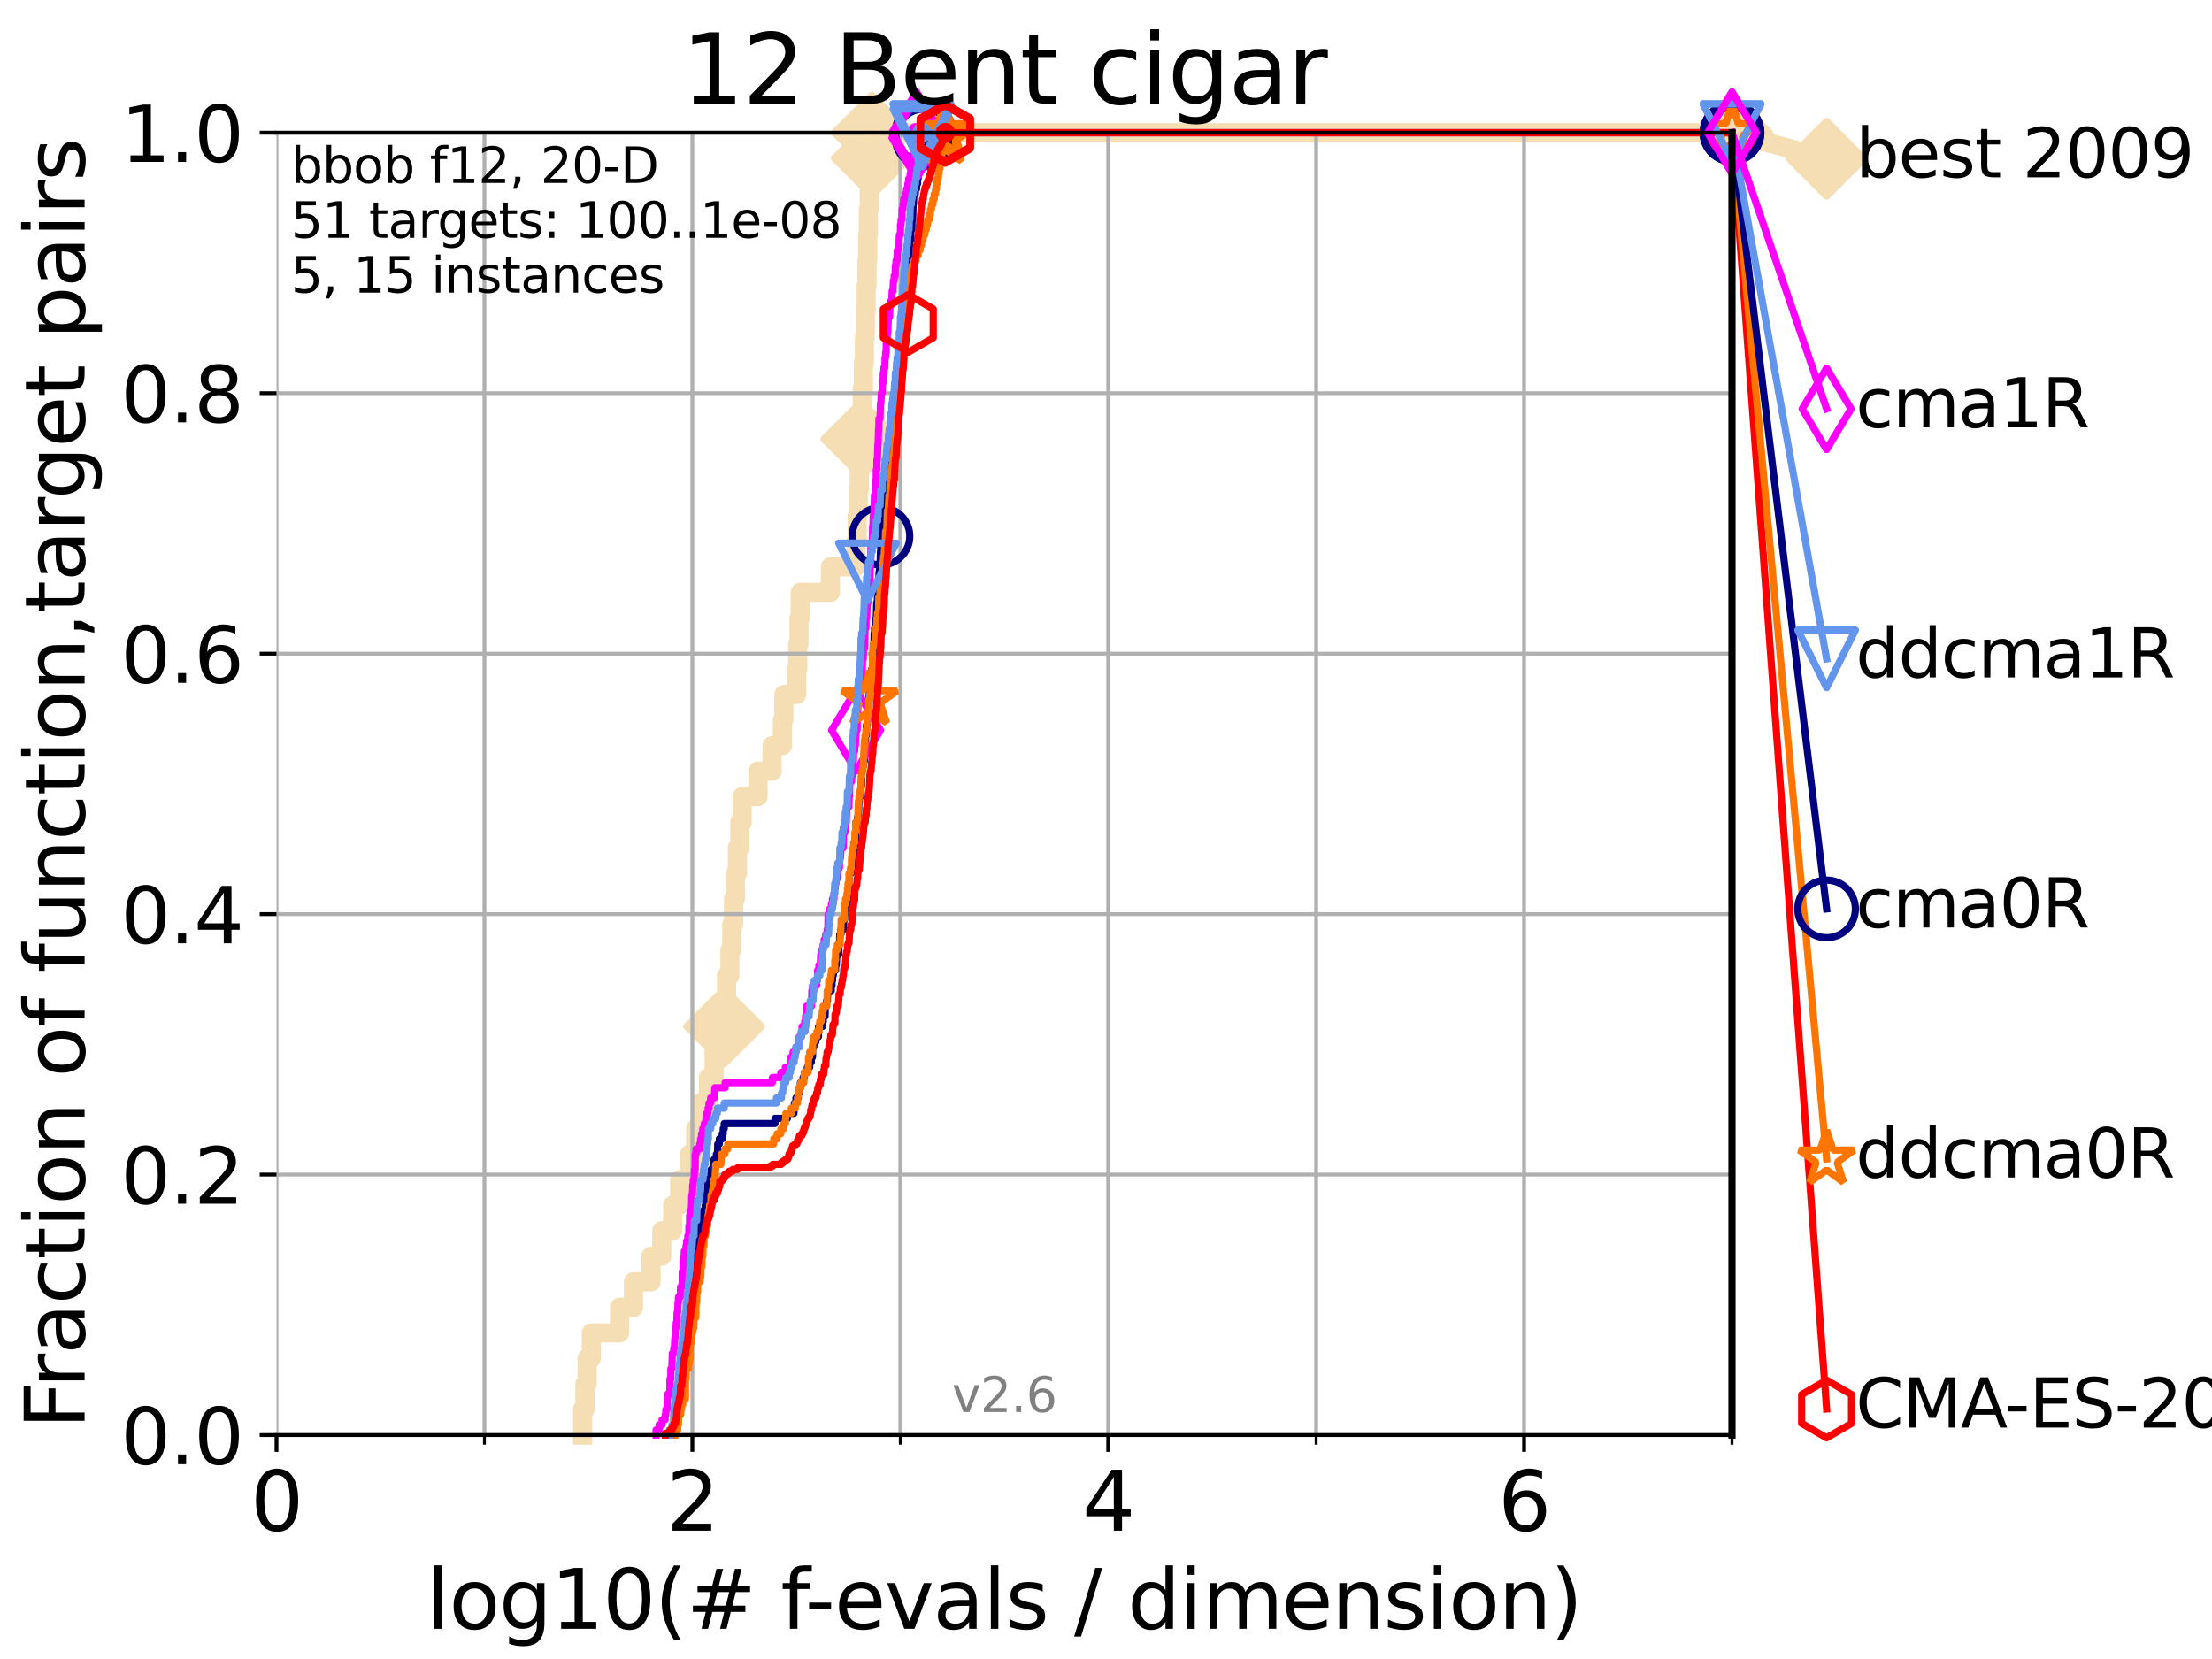 <?xml version="1.0" encoding="utf-8" standalone="no"?>
<!DOCTYPE svg PUBLIC "-//W3C//DTD SVG 1.1//EN"
  "http://www.w3.org/Graphics/SVG/1.1/DTD/svg11.dtd">
<svg xmlns:xlink="http://www.w3.org/1999/xlink" width="460.8pt" height="345.6pt" viewBox="0 0 460.8 345.6" xmlns="http://www.w3.org/2000/svg" version="1.1">
 <defs>
  <style type="text/css">*{stroke-linejoin: round; stroke-linecap: butt}</style>
 </defs>
 <g id="figure_1">
  <g id="patch_1">
   <path d="M 0 345.6 
L 460.8 345.6 
L 460.8 0 
L 0 0 
z
" style="fill: #ffffff"/>
  </g>
  <g id="axes_1">
   <g id="patch_2">
    <path d="M 57.6 298.944 
L 360.806 298.944 
L 360.806 27.648 
L 57.6 27.648 
z
" style="fill: #ffffff"/>
   </g>
   <g id="line2d_1">
    <path d="M 121.361 298.944 
L 121.361 293.624 
L 121.862 293.624 
L 121.862 288.305 
L 122.32 288.305 
L 122.32 282.985 
L 123.174 282.985 
L 123.174 277.666 
L 129.062 277.666 
L 129.062 272.346 
L 131.965 272.346 
L 131.965 267.027 
L 135.628 267.027 
L 135.628 261.707 
L 137.854 261.707 
L 137.854 256.388 
L 140.138 256.388 
L 140.138 251.068 
L 141.611 251.068 
L 141.611 245.749 
L 143.638 245.749 
L 143.638 240.429 
L 144.932 240.429 
L 144.932 235.11 
L 145.92 235.11 
L 145.92 229.79 
L 147.589 229.79 
L 147.589 224.471 
L 148.756 224.471 
L 148.756 219.151 
L 150.152 219.151 
L 150.152 213.832 
L 150.86 213.832 
L 150.86 208.512 
L 151.362 208.512 
L 151.362 203.192 
L 152.057 203.192 
L 152.057 197.873 
L 152.438 197.873 
L 152.438 192.553 
L 152.811 192.553 
L 152.811 187.234 
L 153.207 187.234 
L 153.207 181.914 
L 153.628 181.914 
L 153.628 176.595 
L 154.129 176.595 
L 154.129 171.275 
L 154.601 171.275 
L 154.601 165.956 
L 157.917 165.956 
L 157.917 160.636 
L 160.852 160.636 
L 160.852 155.317 
L 162.991 155.317 
L 162.991 149.997 
L 163.284 149.997 
L 163.284 144.678 
L 165.958 144.678 
L 165.958 139.358 
L 166.193 139.358 
L 166.193 134.039 
L 166.452 134.039 
L 166.452 128.719 
L 166.707 128.719 
L 166.707 123.4 
L 172.991 123.4 
L 172.991 118.08 
L 178.326 118.08 
L 178.326 112.76 
L 178.564 112.76 
L 178.564 107.441 
L 178.788 107.441 
L 178.788 102.121 
L 179.006 102.121 
L 179.006 96.802 
L 179.207 96.802 
L 179.207 91.482 
L 179.432 91.482 
L 179.432 86.163 
L 179.655 86.163 
L 179.655 80.843 
L 179.872 80.843 
L 179.872 75.524 
L 180.071 75.524 
L 180.071 70.204 
L 180.259 70.204 
L 180.259 64.885 
L 180.441 64.885 
L 180.441 59.565 
L 180.602 59.565 
L 180.602 54.246 
L 180.758 54.246 
L 180.758 48.926 
L 180.911 48.926 
L 180.911 43.607 
L 181.078 43.607 
L 181.078 38.287 
L 181.252 38.287 
L 181.252 32.968 
L 181.607 32.968 
L 181.607 27.648 
L 360.806 27.648 
" style="fill: none; stroke: #f5deb3; stroke-width: 4; stroke-linecap: square"/>
   </g>
   <g id="line2d_2">
    <defs>
     <path id="maaddfe6c2c" d="M -0 7.778 
L 7.778 0 
L 0 -7.778 
L -7.778 -0 
z
" style="stroke: #f5deb3; stroke-width: 1.5; stroke-linejoin: miter"/>
    </defs>
    <g>
     <use xlink:href="#maaddfe6c2c" x="150.86" y="213.832" style="fill: #f5deb3; stroke: #f5deb3; stroke-width: 1.5; stroke-linejoin: miter"/>
     <use xlink:href="#maaddfe6c2c" x="179.432" y="91.482" style="fill: #f5deb3; stroke: #f5deb3; stroke-width: 1.5; stroke-linejoin: miter"/>
     <use xlink:href="#maaddfe6c2c" x="181.607" y="32.968" style="fill: #f5deb3; stroke: #f5deb3; stroke-width: 1.5; stroke-linejoin: miter"/>
     <use xlink:href="#maaddfe6c2c" x="181.607" y="27.648" style="fill: #f5deb3; stroke: #f5deb3; stroke-width: 1.5; stroke-linejoin: miter"/>
     <use xlink:href="#maaddfe6c2c" x="360.806" y="27.648" style="fill: #f5deb3; stroke: #f5deb3; stroke-width: 1.5; stroke-linejoin: miter"/>
    </g>
   </g>
   <g id="line2d_3">
    <path style="fill: none; stroke: #f5deb3; stroke-width: 4; stroke-linecap: square"/>
    <g/>
   </g>
   <g id="line2d_4">
    <path d="M 360.806 27.648 
L 380.515 33.074 
" style="fill: none; stroke: #f5deb3; stroke-width: 4; stroke-linecap: square"/>
    <g>
     <use xlink:href="#maaddfe6c2c" x="360.806" y="27.648" style="fill: #f5deb3; stroke: #f5deb3; stroke-width: 1.5; stroke-linejoin: miter"/>
     <use xlink:href="#maaddfe6c2c" x="380.515" y="33.074" style="fill: #f5deb3; stroke: #f5deb3; stroke-width: 1.5; stroke-linejoin: miter"/>
    </g>
   </g>
   <g id="matplotlib.axis_1">
    <g id="xtick_1">
     <g id="line2d_5">
      <path d="M 57.6 298.944 
L 57.6 27.648 
" clip-path="url(#paa77787dd9)" style="fill: none; stroke: #b0b0b0; stroke-width: 0.8; stroke-linecap: square"/>
     </g>
     <g id="line2d_6">
      <defs>
       <path id="ma66cd83d46" d="M 0 0 
L 0 3.5 
" style="stroke: #000000; stroke-width: 0.8"/>
      </defs>
      <g>
       <use xlink:href="#ma66cd83d46" x="57.6" y="298.944" style="stroke: #000000; stroke-width: 0.8"/>
      </g>
     </g>
     <g id="text_1">
      <!-- 0 -->
      <g transform="translate(52.192 318.861)scale(0.17 -0.17)">
       <defs>
        <path id="DejaVuSans-30" d="M 2034 4250 
Q 1547 4250 1301 3770 
Q 1056 3291 1056 2328 
Q 1056 1369 1301 889 
Q 1547 409 2034 409 
Q 2525 409 2770 889 
Q 3016 1369 3016 2328 
Q 3016 3291 2770 3770 
Q 2525 4250 2034 4250 
z
M 2034 4750 
Q 2819 4750 3233 4129 
Q 3647 3509 3647 2328 
Q 3647 1150 3233 529 
Q 2819 -91 2034 -91 
Q 1250 -91 836 529 
Q 422 1150 422 2328 
Q 422 3509 836 4129 
Q 1250 4750 2034 4750 
z
" transform="scale(0.016)"/>
       </defs>
       <use xlink:href="#DejaVuSans-30"/>
      </g>
     </g>
    </g>
    <g id="xtick_2">
     <g id="line2d_7">
      <path d="M 144.23 298.944 
L 144.23 27.648 
" clip-path="url(#paa77787dd9)" style="fill: none; stroke: #b0b0b0; stroke-width: 0.8; stroke-linecap: square"/>
     </g>
     <g id="line2d_8">
      <g>
       <use xlink:href="#ma66cd83d46" x="144.23" y="298.944" style="stroke: #000000; stroke-width: 0.8"/>
      </g>
     </g>
     <g id="text_2">
      <!-- 2 -->
      <g transform="translate(138.822 318.861)scale(0.17 -0.17)">
       <defs>
        <path id="DejaVuSans-32" d="M 1228 531 
L 3431 531 
L 3431 0 
L 469 0 
L 469 531 
Q 828 903 1448 1529 
Q 2069 2156 2228 2338 
Q 2531 2678 2651 2914 
Q 2772 3150 2772 3378 
Q 2772 3750 2511 3984 
Q 2250 4219 1831 4219 
Q 1534 4219 1204 4116 
Q 875 4013 500 3803 
L 500 4441 
Q 881 4594 1212 4672 
Q 1544 4750 1819 4750 
Q 2544 4750 2975 4387 
Q 3406 4025 3406 3419 
Q 3406 3131 3298 2873 
Q 3191 2616 2906 2266 
Q 2828 2175 2409 1742 
Q 1991 1309 1228 531 
z
" transform="scale(0.016)"/>
       </defs>
       <use xlink:href="#DejaVuSans-32"/>
      </g>
     </g>
    </g>
    <g id="xtick_3">
     <g id="line2d_9">
      <path d="M 230.861 298.944 
L 230.861 27.648 
" clip-path="url(#paa77787dd9)" style="fill: none; stroke: #b0b0b0; stroke-width: 0.8; stroke-linecap: square"/>
     </g>
     <g id="line2d_10">
      <g>
       <use xlink:href="#ma66cd83d46" x="230.861" y="298.944" style="stroke: #000000; stroke-width: 0.8"/>
      </g>
     </g>
     <g id="text_3">
      <!-- 4 -->
      <g transform="translate(225.453 318.861)scale(0.17 -0.17)">
       <defs>
        <path id="DejaVuSans-34" d="M 2419 4116 
L 825 1625 
L 2419 1625 
L 2419 4116 
z
M 2253 4666 
L 3047 4666 
L 3047 1625 
L 3713 1625 
L 3713 1100 
L 3047 1100 
L 3047 0 
L 2419 0 
L 2419 1100 
L 313 1100 
L 313 1709 
L 2253 4666 
z
" transform="scale(0.016)"/>
       </defs>
       <use xlink:href="#DejaVuSans-34"/>
      </g>
     </g>
    </g>
    <g id="xtick_4">
     <g id="line2d_11">
      <path d="M 317.491 298.944 
L 317.491 27.648 
" clip-path="url(#paa77787dd9)" style="fill: none; stroke: #b0b0b0; stroke-width: 0.8; stroke-linecap: square"/>
     </g>
     <g id="line2d_12">
      <g>
       <use xlink:href="#ma66cd83d46" x="317.491" y="298.944" style="stroke: #000000; stroke-width: 0.8"/>
      </g>
     </g>
     <g id="text_4">
      <!-- 6 -->
      <g transform="translate(312.083 318.861)scale(0.17 -0.17)">
       <defs>
        <path id="DejaVuSans-36" d="M 2113 2584 
Q 1688 2584 1439 2293 
Q 1191 2003 1191 1497 
Q 1191 994 1439 701 
Q 1688 409 2113 409 
Q 2538 409 2786 701 
Q 3034 994 3034 1497 
Q 3034 2003 2786 2293 
Q 2538 2584 2113 2584 
z
M 3366 4563 
L 3366 3988 
Q 3128 4100 2886 4159 
Q 2644 4219 2406 4219 
Q 1781 4219 1451 3797 
Q 1122 3375 1075 2522 
Q 1259 2794 1537 2939 
Q 1816 3084 2150 3084 
Q 2853 3084 3261 2657 
Q 3669 2231 3669 1497 
Q 3669 778 3244 343 
Q 2819 -91 2113 -91 
Q 1303 -91 875 529 
Q 447 1150 447 2328 
Q 447 3434 972 4092 
Q 1497 4750 2381 4750 
Q 2619 4750 2861 4703 
Q 3103 4656 3366 4563 
z
" transform="scale(0.016)"/>
       </defs>
       <use xlink:href="#DejaVuSans-36"/>
      </g>
     </g>
    </g>
    <g id="xtick_5">
     <g id="line2d_13">
      <path d="M 100.915 298.944 
L 100.915 27.648 
" clip-path="url(#paa77787dd9)" style="fill: none; stroke: #b0b0b0; stroke-width: 0.8; stroke-linecap: square"/>
     </g>
     <g id="line2d_14">
      <defs>
       <path id="m1ecf92fecb" d="M 0 0 
L 0 2 
" style="stroke: #000000; stroke-width: 0.6"/>
      </defs>
      <g>
       <use xlink:href="#m1ecf92fecb" x="100.915" y="298.944" style="stroke: #000000; stroke-width: 0.6"/>
      </g>
     </g>
    </g>
    <g id="xtick_6">
     <g id="line2d_15">
      <path d="M 187.546 298.944 
L 187.546 27.648 
" clip-path="url(#paa77787dd9)" style="fill: none; stroke: #b0b0b0; stroke-width: 0.8; stroke-linecap: square"/>
     </g>
     <g id="line2d_16">
      <g>
       <use xlink:href="#m1ecf92fecb" x="187.546" y="298.944" style="stroke: #000000; stroke-width: 0.6"/>
      </g>
     </g>
    </g>
    <g id="xtick_7">
     <g id="line2d_17">
      <path d="M 274.176 298.944 
L 274.176 27.648 
" clip-path="url(#paa77787dd9)" style="fill: none; stroke: #b0b0b0; stroke-width: 0.8; stroke-linecap: square"/>
     </g>
     <g id="line2d_18">
      <g>
       <use xlink:href="#m1ecf92fecb" x="274.176" y="298.944" style="stroke: #000000; stroke-width: 0.6"/>
      </g>
     </g>
    </g>
    <g id="xtick_8">
     <g id="line2d_19">
      <path d="M 360.806 298.944 
L 360.806 27.648 
" clip-path="url(#paa77787dd9)" style="fill: none; stroke: #b0b0b0; stroke-width: 0.8; stroke-linecap: square"/>
     </g>
     <g id="line2d_20">
      <g>
       <use xlink:href="#m1ecf92fecb" x="360.806" y="298.944" style="stroke: #000000; stroke-width: 0.6"/>
      </g>
     </g>
    </g>
    <g id="text_5">
     <!-- log10(# f-evals / dimension) -->
     <g transform="translate(88.823 339.314)scale(0.17 -0.17)">
      <defs>
       <path id="DejaVuSans-6c" d="M 603 4863 
L 1178 4863 
L 1178 0 
L 603 0 
L 603 4863 
z
" transform="scale(0.016)"/>
       <path id="DejaVuSans-6f" d="M 1959 3097 
Q 1497 3097 1228 2736 
Q 959 2375 959 1747 
Q 959 1119 1226 758 
Q 1494 397 1959 397 
Q 2419 397 2687 759 
Q 2956 1122 2956 1747 
Q 2956 2369 2687 2733 
Q 2419 3097 1959 3097 
z
M 1959 3584 
Q 2709 3584 3137 3096 
Q 3566 2609 3566 1747 
Q 3566 888 3137 398 
Q 2709 -91 1959 -91 
Q 1206 -91 779 398 
Q 353 888 353 1747 
Q 353 2609 779 3096 
Q 1206 3584 1959 3584 
z
" transform="scale(0.016)"/>
       <path id="DejaVuSans-67" d="M 2906 1791 
Q 2906 2416 2648 2759 
Q 2391 3103 1925 3103 
Q 1463 3103 1205 2759 
Q 947 2416 947 1791 
Q 947 1169 1205 825 
Q 1463 481 1925 481 
Q 2391 481 2648 825 
Q 2906 1169 2906 1791 
z
M 3481 434 
Q 3481 -459 3084 -895 
Q 2688 -1331 1869 -1331 
Q 1566 -1331 1297 -1286 
Q 1028 -1241 775 -1147 
L 775 -588 
Q 1028 -725 1275 -790 
Q 1522 -856 1778 -856 
Q 2344 -856 2625 -561 
Q 2906 -266 2906 331 
L 2906 616 
Q 2728 306 2450 153 
Q 2172 0 1784 0 
Q 1141 0 747 490 
Q 353 981 353 1791 
Q 353 2603 747 3093 
Q 1141 3584 1784 3584 
Q 2172 3584 2450 3431 
Q 2728 3278 2906 2969 
L 2906 3500 
L 3481 3500 
L 3481 434 
z
" transform="scale(0.016)"/>
       <path id="DejaVuSans-31" d="M 794 531 
L 1825 531 
L 1825 4091 
L 703 3866 
L 703 4441 
L 1819 4666 
L 2450 4666 
L 2450 531 
L 3481 531 
L 3481 0 
L 794 0 
L 794 531 
z
" transform="scale(0.016)"/>
       <path id="DejaVuSans-28" d="M 1984 4856 
Q 1566 4138 1362 3434 
Q 1159 2731 1159 2009 
Q 1159 1288 1364 580 
Q 1569 -128 1984 -844 
L 1484 -844 
Q 1016 -109 783 600 
Q 550 1309 550 2009 
Q 550 2706 781 3412 
Q 1013 4119 1484 4856 
L 1984 4856 
z
" transform="scale(0.016)"/>
       <path id="DejaVuSans-23" d="M 3272 2816 
L 2363 2816 
L 2100 1772 
L 3016 1772 
L 3272 2816 
z
M 2803 4594 
L 2478 3297 
L 3391 3297 
L 3719 4594 
L 4219 4594 
L 3897 3297 
L 4872 3297 
L 4872 2816 
L 3775 2816 
L 3519 1772 
L 4513 1772 
L 4513 1294 
L 3397 1294 
L 3072 0 
L 2572 0 
L 2894 1294 
L 1978 1294 
L 1656 0 
L 1153 0 
L 1478 1294 
L 494 1294 
L 494 1772 
L 1594 1772 
L 1856 2816 
L 850 2816 
L 850 3297 
L 1978 3297 
L 2297 4594 
L 2803 4594 
z
" transform="scale(0.016)"/>
       <path id="DejaVuSans-20" transform="scale(0.016)"/>
       <path id="DejaVuSans-66" d="M 2375 4863 
L 2375 4384 
L 1825 4384 
Q 1516 4384 1395 4259 
Q 1275 4134 1275 3809 
L 1275 3500 
L 2222 3500 
L 2222 3053 
L 1275 3053 
L 1275 0 
L 697 0 
L 697 3053 
L 147 3053 
L 147 3500 
L 697 3500 
L 697 3744 
Q 697 4328 969 4595 
Q 1241 4863 1831 4863 
L 2375 4863 
z
" transform="scale(0.016)"/>
       <path id="DejaVuSans-2d" d="M 313 2009 
L 1997 2009 
L 1997 1497 
L 313 1497 
L 313 2009 
z
" transform="scale(0.016)"/>
       <path id="DejaVuSans-65" d="M 3597 1894 
L 3597 1613 
L 953 1613 
Q 991 1019 1311 708 
Q 1631 397 2203 397 
Q 2534 397 2845 478 
Q 3156 559 3463 722 
L 3463 178 
Q 3153 47 2828 -22 
Q 2503 -91 2169 -91 
Q 1331 -91 842 396 
Q 353 884 353 1716 
Q 353 2575 817 3079 
Q 1281 3584 2069 3584 
Q 2775 3584 3186 3129 
Q 3597 2675 3597 1894 
z
M 3022 2063 
Q 3016 2534 2758 2815 
Q 2500 3097 2075 3097 
Q 1594 3097 1305 2825 
Q 1016 2553 972 2059 
L 3022 2063 
z
" transform="scale(0.016)"/>
       <path id="DejaVuSans-76" d="M 191 3500 
L 800 3500 
L 1894 563 
L 2988 3500 
L 3597 3500 
L 2284 0 
L 1503 0 
L 191 3500 
z
" transform="scale(0.016)"/>
       <path id="DejaVuSans-61" d="M 2194 1759 
Q 1497 1759 1228 1600 
Q 959 1441 959 1056 
Q 959 750 1161 570 
Q 1363 391 1709 391 
Q 2188 391 2477 730 
Q 2766 1069 2766 1631 
L 2766 1759 
L 2194 1759 
z
M 3341 1997 
L 3341 0 
L 2766 0 
L 2766 531 
Q 2569 213 2275 61 
Q 1981 -91 1556 -91 
Q 1019 -91 701 211 
Q 384 513 384 1019 
Q 384 1609 779 1909 
Q 1175 2209 1959 2209 
L 2766 2209 
L 2766 2266 
Q 2766 2663 2505 2880 
Q 2244 3097 1772 3097 
Q 1472 3097 1187 3025 
Q 903 2953 641 2809 
L 641 3341 
Q 956 3463 1253 3523 
Q 1550 3584 1831 3584 
Q 2591 3584 2966 3190 
Q 3341 2797 3341 1997 
z
" transform="scale(0.016)"/>
       <path id="DejaVuSans-73" d="M 2834 3397 
L 2834 2853 
Q 2591 2978 2328 3040 
Q 2066 3103 1784 3103 
Q 1356 3103 1142 2972 
Q 928 2841 928 2578 
Q 928 2378 1081 2264 
Q 1234 2150 1697 2047 
L 1894 2003 
Q 2506 1872 2764 1633 
Q 3022 1394 3022 966 
Q 3022 478 2636 193 
Q 2250 -91 1575 -91 
Q 1294 -91 989 -36 
Q 684 19 347 128 
L 347 722 
Q 666 556 975 473 
Q 1284 391 1588 391 
Q 1994 391 2212 530 
Q 2431 669 2431 922 
Q 2431 1156 2273 1281 
Q 2116 1406 1581 1522 
L 1381 1569 
Q 847 1681 609 1914 
Q 372 2147 372 2553 
Q 372 3047 722 3315 
Q 1072 3584 1716 3584 
Q 2034 3584 2315 3537 
Q 2597 3491 2834 3397 
z
" transform="scale(0.016)"/>
       <path id="DejaVuSans-2f" d="M 1625 4666 
L 2156 4666 
L 531 -594 
L 0 -594 
L 1625 4666 
z
" transform="scale(0.016)"/>
       <path id="DejaVuSans-64" d="M 2906 2969 
L 2906 4863 
L 3481 4863 
L 3481 0 
L 2906 0 
L 2906 525 
Q 2725 213 2448 61 
Q 2172 -91 1784 -91 
Q 1150 -91 751 415 
Q 353 922 353 1747 
Q 353 2572 751 3078 
Q 1150 3584 1784 3584 
Q 2172 3584 2448 3432 
Q 2725 3281 2906 2969 
z
M 947 1747 
Q 947 1113 1208 752 
Q 1469 391 1925 391 
Q 2381 391 2643 752 
Q 2906 1113 2906 1747 
Q 2906 2381 2643 2742 
Q 2381 3103 1925 3103 
Q 1469 3103 1208 2742 
Q 947 2381 947 1747 
z
" transform="scale(0.016)"/>
       <path id="DejaVuSans-69" d="M 603 3500 
L 1178 3500 
L 1178 0 
L 603 0 
L 603 3500 
z
M 603 4863 
L 1178 4863 
L 1178 4134 
L 603 4134 
L 603 4863 
z
" transform="scale(0.016)"/>
       <path id="DejaVuSans-6d" d="M 3328 2828 
Q 3544 3216 3844 3400 
Q 4144 3584 4550 3584 
Q 5097 3584 5394 3201 
Q 5691 2819 5691 2113 
L 5691 0 
L 5113 0 
L 5113 2094 
Q 5113 2597 4934 2840 
Q 4756 3084 4391 3084 
Q 3944 3084 3684 2787 
Q 3425 2491 3425 1978 
L 3425 0 
L 2847 0 
L 2847 2094 
Q 2847 2600 2669 2842 
Q 2491 3084 2119 3084 
Q 1678 3084 1418 2786 
Q 1159 2488 1159 1978 
L 1159 0 
L 581 0 
L 581 3500 
L 1159 3500 
L 1159 2956 
Q 1356 3278 1631 3431 
Q 1906 3584 2284 3584 
Q 2666 3584 2933 3390 
Q 3200 3197 3328 2828 
z
" transform="scale(0.016)"/>
       <path id="DejaVuSans-6e" d="M 3513 2113 
L 3513 0 
L 2938 0 
L 2938 2094 
Q 2938 2591 2744 2837 
Q 2550 3084 2163 3084 
Q 1697 3084 1428 2787 
Q 1159 2491 1159 1978 
L 1159 0 
L 581 0 
L 581 3500 
L 1159 3500 
L 1159 2956 
Q 1366 3272 1645 3428 
Q 1925 3584 2291 3584 
Q 2894 3584 3203 3211 
Q 3513 2838 3513 2113 
z
" transform="scale(0.016)"/>
       <path id="DejaVuSans-29" d="M 513 4856 
L 1013 4856 
Q 1481 4119 1714 3412 
Q 1947 2706 1947 2009 
Q 1947 1309 1714 600 
Q 1481 -109 1013 -844 
L 513 -844 
Q 928 -128 1133 580 
Q 1338 1288 1338 2009 
Q 1338 2731 1133 3434 
Q 928 4138 513 4856 
z
" transform="scale(0.016)"/>
      </defs>
      <use xlink:href="#DejaVuSans-6c"/>
      <use xlink:href="#DejaVuSans-6f" x="27.783"/>
      <use xlink:href="#DejaVuSans-67" x="88.965"/>
      <use xlink:href="#DejaVuSans-31" x="152.441"/>
      <use xlink:href="#DejaVuSans-30" x="216.064"/>
      <use xlink:href="#DejaVuSans-28" x="279.688"/>
      <use xlink:href="#DejaVuSans-23" x="318.701"/>
      <use xlink:href="#DejaVuSans-20" x="402.49"/>
      <use xlink:href="#DejaVuSans-66" x="434.277"/>
      <use xlink:href="#DejaVuSans-2d" x="463.982"/>
      <use xlink:href="#DejaVuSans-65" x="500.066"/>
      <use xlink:href="#DejaVuSans-76" x="561.59"/>
      <use xlink:href="#DejaVuSans-61" x="620.77"/>
      <use xlink:href="#DejaVuSans-6c" x="682.049"/>
      <use xlink:href="#DejaVuSans-73" x="709.832"/>
      <use xlink:href="#DejaVuSans-20" x="761.932"/>
      <use xlink:href="#DejaVuSans-2f" x="793.719"/>
      <use xlink:href="#DejaVuSans-20" x="827.41"/>
      <use xlink:href="#DejaVuSans-64" x="859.197"/>
      <use xlink:href="#DejaVuSans-69" x="922.674"/>
      <use xlink:href="#DejaVuSans-6d" x="950.457"/>
      <use xlink:href="#DejaVuSans-65" x="1047.869"/>
      <use xlink:href="#DejaVuSans-6e" x="1109.393"/>
      <use xlink:href="#DejaVuSans-73" x="1172.771"/>
      <use xlink:href="#DejaVuSans-69" x="1224.871"/>
      <use xlink:href="#DejaVuSans-6f" x="1252.654"/>
      <use xlink:href="#DejaVuSans-6e" x="1313.836"/>
      <use xlink:href="#DejaVuSans-29" x="1377.215"/>
     </g>
    </g>
   </g>
   <g id="matplotlib.axis_2">
    <g id="ytick_1">
     <g id="line2d_21">
      <path d="M 57.6 298.944 
L 360.806 298.944 
" clip-path="url(#paa77787dd9)" style="fill: none; stroke: #b0b0b0; stroke-width: 0.8; stroke-linecap: square"/>
     </g>
     <g id="line2d_22">
      <defs>
       <path id="m39ab89d79c" d="M 0 0 
L -3.5 0 
" style="stroke: #000000; stroke-width: 0.8"/>
      </defs>
      <g>
       <use xlink:href="#m39ab89d79c" x="57.6" y="298.944" style="stroke: #000000; stroke-width: 0.8"/>
      </g>
     </g>
     <g id="text_6">
      <!-- 0.0 -->
      <g transform="translate(25.155 305.023)scale(0.16 -0.16)">
       <defs>
        <path id="DejaVuSans-2e" d="M 684 794 
L 1344 794 
L 1344 0 
L 684 0 
L 684 794 
z
" transform="scale(0.016)"/>
       </defs>
       <use xlink:href="#DejaVuSans-30"/>
       <use xlink:href="#DejaVuSans-2e" x="63.623"/>
       <use xlink:href="#DejaVuSans-30" x="95.41"/>
      </g>
     </g>
    </g>
    <g id="ytick_2">
     <g id="line2d_23">
      <path d="M 57.6 244.685 
L 360.806 244.685 
" clip-path="url(#paa77787dd9)" style="fill: none; stroke: #b0b0b0; stroke-width: 0.8; stroke-linecap: square"/>
     </g>
     <g id="line2d_24">
      <g>
       <use xlink:href="#m39ab89d79c" x="57.6" y="244.685" style="stroke: #000000; stroke-width: 0.8"/>
      </g>
     </g>
     <g id="text_7">
      <!-- 0.2 -->
      <g transform="translate(25.155 250.764)scale(0.16 -0.16)">
       <use xlink:href="#DejaVuSans-30"/>
       <use xlink:href="#DejaVuSans-2e" x="63.623"/>
       <use xlink:href="#DejaVuSans-32" x="95.41"/>
      </g>
     </g>
    </g>
    <g id="ytick_3">
     <g id="line2d_25">
      <path d="M 57.6 190.426 
L 360.806 190.426 
" clip-path="url(#paa77787dd9)" style="fill: none; stroke: #b0b0b0; stroke-width: 0.8; stroke-linecap: square"/>
     </g>
     <g id="line2d_26">
      <g>
       <use xlink:href="#m39ab89d79c" x="57.6" y="190.426" style="stroke: #000000; stroke-width: 0.8"/>
      </g>
     </g>
     <g id="text_8">
      <!-- 0.4 -->
      <g transform="translate(25.155 196.504)scale(0.16 -0.16)">
       <use xlink:href="#DejaVuSans-30"/>
       <use xlink:href="#DejaVuSans-2e" x="63.623"/>
       <use xlink:href="#DejaVuSans-34" x="95.41"/>
      </g>
     </g>
    </g>
    <g id="ytick_4">
     <g id="line2d_27">
      <path d="M 57.6 136.166 
L 360.806 136.166 
" clip-path="url(#paa77787dd9)" style="fill: none; stroke: #b0b0b0; stroke-width: 0.8; stroke-linecap: square"/>
     </g>
     <g id="line2d_28">
      <g>
       <use xlink:href="#m39ab89d79c" x="57.6" y="136.166" style="stroke: #000000; stroke-width: 0.8"/>
      </g>
     </g>
     <g id="text_9">
      <!-- 0.6 -->
      <g transform="translate(25.155 142.245)scale(0.16 -0.16)">
       <use xlink:href="#DejaVuSans-30"/>
       <use xlink:href="#DejaVuSans-2e" x="63.623"/>
       <use xlink:href="#DejaVuSans-36" x="95.41"/>
      </g>
     </g>
    </g>
    <g id="ytick_5">
     <g id="line2d_29">
      <path d="M 57.6 81.907 
L 360.806 81.907 
" clip-path="url(#paa77787dd9)" style="fill: none; stroke: #b0b0b0; stroke-width: 0.8; stroke-linecap: square"/>
     </g>
     <g id="line2d_30">
      <g>
       <use xlink:href="#m39ab89d79c" x="57.6" y="81.907" style="stroke: #000000; stroke-width: 0.8"/>
      </g>
     </g>
     <g id="text_10">
      <!-- 0.8 -->
      <g transform="translate(25.155 87.986)scale(0.16 -0.16)">
       <defs>
        <path id="DejaVuSans-38" d="M 2034 2216 
Q 1584 2216 1326 1975 
Q 1069 1734 1069 1313 
Q 1069 891 1326 650 
Q 1584 409 2034 409 
Q 2484 409 2743 651 
Q 3003 894 3003 1313 
Q 3003 1734 2745 1975 
Q 2488 2216 2034 2216 
z
M 1403 2484 
Q 997 2584 770 2862 
Q 544 3141 544 3541 
Q 544 4100 942 4425 
Q 1341 4750 2034 4750 
Q 2731 4750 3128 4425 
Q 3525 4100 3525 3541 
Q 3525 3141 3298 2862 
Q 3072 2584 2669 2484 
Q 3125 2378 3379 2068 
Q 3634 1759 3634 1313 
Q 3634 634 3220 271 
Q 2806 -91 2034 -91 
Q 1263 -91 848 271 
Q 434 634 434 1313 
Q 434 1759 690 2068 
Q 947 2378 1403 2484 
z
M 1172 3481 
Q 1172 3119 1398 2916 
Q 1625 2713 2034 2713 
Q 2441 2713 2670 2916 
Q 2900 3119 2900 3481 
Q 2900 3844 2670 4047 
Q 2441 4250 2034 4250 
Q 1625 4250 1398 4047 
Q 1172 3844 1172 3481 
z
" transform="scale(0.016)"/>
       </defs>
       <use xlink:href="#DejaVuSans-30"/>
       <use xlink:href="#DejaVuSans-2e" x="63.623"/>
       <use xlink:href="#DejaVuSans-38" x="95.41"/>
      </g>
     </g>
    </g>
    <g id="ytick_6">
     <g id="line2d_31">
      <path d="M 57.6 27.648 
L 360.806 27.648 
" clip-path="url(#paa77787dd9)" style="fill: none; stroke: #b0b0b0; stroke-width: 0.8; stroke-linecap: square"/>
     </g>
     <g id="line2d_32">
      <g>
       <use xlink:href="#m39ab89d79c" x="57.6" y="27.648" style="stroke: #000000; stroke-width: 0.8"/>
      </g>
     </g>
     <g id="text_11">
      <!-- 1.0 -->
      <g transform="translate(25.155 33.727)scale(0.16 -0.16)">
       <use xlink:href="#DejaVuSans-31"/>
       <use xlink:href="#DejaVuSans-2e" x="63.623"/>
       <use xlink:href="#DejaVuSans-30" x="95.41"/>
      </g>
     </g>
    </g>
    <g id="text_12">
     <!-- Fraction of function,target pairs -->
     <g transform="translate(17.62 297.681)rotate(-90)scale(0.17 -0.17)">
      <defs>
       <path id="DejaVuSans-46" d="M 628 4666 
L 3309 4666 
L 3309 4134 
L 1259 4134 
L 1259 2759 
L 3109 2759 
L 3109 2228 
L 1259 2228 
L 1259 0 
L 628 0 
L 628 4666 
z
" transform="scale(0.016)"/>
       <path id="DejaVuSans-72" d="M 2631 2963 
Q 2534 3019 2420 3045 
Q 2306 3072 2169 3072 
Q 1681 3072 1420 2755 
Q 1159 2438 1159 1844 
L 1159 0 
L 581 0 
L 581 3500 
L 1159 3500 
L 1159 2956 
Q 1341 3275 1631 3429 
Q 1922 3584 2338 3584 
Q 2397 3584 2469 3576 
Q 2541 3569 2628 3553 
L 2631 2963 
z
" transform="scale(0.016)"/>
       <path id="DejaVuSans-63" d="M 3122 3366 
L 3122 2828 
Q 2878 2963 2633 3030 
Q 2388 3097 2138 3097 
Q 1578 3097 1268 2742 
Q 959 2388 959 1747 
Q 959 1106 1268 751 
Q 1578 397 2138 397 
Q 2388 397 2633 464 
Q 2878 531 3122 666 
L 3122 134 
Q 2881 22 2623 -34 
Q 2366 -91 2075 -91 
Q 1284 -91 818 406 
Q 353 903 353 1747 
Q 353 2603 823 3093 
Q 1294 3584 2113 3584 
Q 2378 3584 2631 3529 
Q 2884 3475 3122 3366 
z
" transform="scale(0.016)"/>
       <path id="DejaVuSans-74" d="M 1172 4494 
L 1172 3500 
L 2356 3500 
L 2356 3053 
L 1172 3053 
L 1172 1153 
Q 1172 725 1289 603 
Q 1406 481 1766 481 
L 2356 481 
L 2356 0 
L 1766 0 
Q 1100 0 847 248 
Q 594 497 594 1153 
L 594 3053 
L 172 3053 
L 172 3500 
L 594 3500 
L 594 4494 
L 1172 4494 
z
" transform="scale(0.016)"/>
       <path id="DejaVuSans-75" d="M 544 1381 
L 544 3500 
L 1119 3500 
L 1119 1403 
Q 1119 906 1312 657 
Q 1506 409 1894 409 
Q 2359 409 2629 706 
Q 2900 1003 2900 1516 
L 2900 3500 
L 3475 3500 
L 3475 0 
L 2900 0 
L 2900 538 
Q 2691 219 2414 64 
Q 2138 -91 1772 -91 
Q 1169 -91 856 284 
Q 544 659 544 1381 
z
M 1991 3584 
L 1991 3584 
z
" transform="scale(0.016)"/>
       <path id="DejaVuSans-2c" d="M 750 794 
L 1409 794 
L 1409 256 
L 897 -744 
L 494 -744 
L 750 256 
L 750 794 
z
" transform="scale(0.016)"/>
       <path id="DejaVuSans-70" d="M 1159 525 
L 1159 -1331 
L 581 -1331 
L 581 3500 
L 1159 3500 
L 1159 2969 
Q 1341 3281 1617 3432 
Q 1894 3584 2278 3584 
Q 2916 3584 3314 3078 
Q 3713 2572 3713 1747 
Q 3713 922 3314 415 
Q 2916 -91 2278 -91 
Q 1894 -91 1617 61 
Q 1341 213 1159 525 
z
M 3116 1747 
Q 3116 2381 2855 2742 
Q 2594 3103 2138 3103 
Q 1681 3103 1420 2742 
Q 1159 2381 1159 1747 
Q 1159 1113 1420 752 
Q 1681 391 2138 391 
Q 2594 391 2855 752 
Q 3116 1113 3116 1747 
z
" transform="scale(0.016)"/>
      </defs>
      <use xlink:href="#DejaVuSans-46"/>
      <use xlink:href="#DejaVuSans-72" x="50.27"/>
      <use xlink:href="#DejaVuSans-61" x="91.383"/>
      <use xlink:href="#DejaVuSans-63" x="152.662"/>
      <use xlink:href="#DejaVuSans-74" x="207.643"/>
      <use xlink:href="#DejaVuSans-69" x="246.852"/>
      <use xlink:href="#DejaVuSans-6f" x="274.635"/>
      <use xlink:href="#DejaVuSans-6e" x="335.816"/>
      <use xlink:href="#DejaVuSans-20" x="399.195"/>
      <use xlink:href="#DejaVuSans-6f" x="430.982"/>
      <use xlink:href="#DejaVuSans-66" x="492.164"/>
      <use xlink:href="#DejaVuSans-20" x="527.369"/>
      <use xlink:href="#DejaVuSans-66" x="559.156"/>
      <use xlink:href="#DejaVuSans-75" x="594.361"/>
      <use xlink:href="#DejaVuSans-6e" x="657.74"/>
      <use xlink:href="#DejaVuSans-63" x="721.119"/>
      <use xlink:href="#DejaVuSans-74" x="776.1"/>
      <use xlink:href="#DejaVuSans-69" x="815.309"/>
      <use xlink:href="#DejaVuSans-6f" x="843.092"/>
      <use xlink:href="#DejaVuSans-6e" x="904.273"/>
      <use xlink:href="#DejaVuSans-2c" x="967.652"/>
      <use xlink:href="#DejaVuSans-74" x="999.439"/>
      <use xlink:href="#DejaVuSans-61" x="1038.648"/>
      <use xlink:href="#DejaVuSans-72" x="1099.928"/>
      <use xlink:href="#DejaVuSans-67" x="1139.291"/>
      <use xlink:href="#DejaVuSans-65" x="1202.768"/>
      <use xlink:href="#DejaVuSans-74" x="1264.291"/>
      <use xlink:href="#DejaVuSans-20" x="1303.5"/>
      <use xlink:href="#DejaVuSans-70" x="1335.287"/>
      <use xlink:href="#DejaVuSans-61" x="1398.764"/>
      <use xlink:href="#DejaVuSans-69" x="1460.043"/>
      <use xlink:href="#DejaVuSans-72" x="1487.826"/>
      <use xlink:href="#DejaVuSans-73" x="1528.939"/>
     </g>
    </g>
   </g>
   <g id="line2d_33">
    <defs>
     <path id="m15e6de7a67" d="M 0 1.5 
C 0.398 1.5 0.779 1.342 1.061 1.061 
C 1.342 0.779 1.5 0.398 1.5 0 
C 1.5 -0.398 1.342 -0.779 1.061 -1.061 
C 0.779 -1.342 0.398 -1.5 0 -1.5 
C -0.398 -1.5 -0.779 -1.342 -1.061 -1.061 
C -1.342 -0.779 -1.5 -0.398 -1.5 0 
C -1.5 0.398 -1.342 0.779 -1.061 1.061 
C -0.779 1.342 -0.398 1.5 0 1.5 
z
" style="stroke: #f5deb3"/>
    </defs>
    <g>
     <use xlink:href="#m15e6de7a67" x="181.607" y="27.648" style="fill: #f5deb3; stroke: #f5deb3"/>
     <use xlink:href="#m15e6de7a67" x="181.607" y="27.648" style="fill: #f5deb3; stroke: #f5deb3"/>
    </g>
   </g>
   <g id="line2d_34">
    <defs>
     <path id="m2501e1bc85" d="M 0 1.5 
C 0.398 1.5 0.779 1.342 1.061 1.061 
C 1.342 0.779 1.5 0.398 1.5 0 
C 1.5 -0.398 1.342 -0.779 1.061 -1.061 
C 0.779 -1.342 0.398 -1.5 0 -1.5 
C -0.398 -1.5 -0.779 -1.342 -1.061 -1.061 
C -1.342 -0.779 -1.5 -0.398 -1.5 0 
C -1.5 0.398 -1.342 0.779 -1.061 1.061 
C -0.779 1.342 -0.398 1.5 0 1.5 
z
" style="stroke: #000080"/>
    </defs>
    <g>
     <use xlink:href="#m2501e1bc85" x="192.513" y="27.648" style="fill: #000080; stroke: #000080"/>
     <use xlink:href="#m2501e1bc85" x="192.513" y="27.648" style="fill: #000080; stroke: #000080"/>
    </g>
   </g>
   <g id="line2d_35">
    <path d="M 140.313 298.944 
L 140.359 296.816 
L 140.816 296.816 
L 140.816 295.752 
L 140.939 295.752 
L 141.04 292.561 
L 141.129 292.561 
L 141.129 291.497 
L 141.25 291.497 
L 141.261 289.369 
L 141.371 289.369 
L 141.371 288.305 
L 141.491 288.305 
L 141.491 287.241 
L 141.686 287.241 
L 141.794 284.049 
L 141.932 284.049 
L 141.932 281.922 
L 142.144 281.922 
L 142.144 280.858 
L 142.373 280.858 
L 142.373 279.794 
L 142.58 279.794 
L 142.652 276.602 
L 142.906 276.602 
L 142.916 274.474 
L 143.206 274.474 
L 143.295 271.282 
L 143.716 271.282 
L 143.822 269.155 
L 143.86 269.155 
L 143.917 267.027 
L 144.155 267.027 
L 144.155 265.963 
L 144.427 265.963 
L 144.51 262.771 
L 144.575 262.771 
L 144.575 261.707 
L 144.905 261.707 
L 144.905 260.643 
L 145.094 260.643 
L 145.094 259.579 
L 145.318 259.579 
L 145.327 257.452 
L 145.696 257.452 
L 145.696 256.388 
L 145.903 256.388 
L 145.972 254.26 
L 146.244 254.26 
L 146.244 253.196 
L 146.554 253.196 
L 146.554 252.132 
L 146.917 252.132 
L 146.917 251.068 
L 147.031 251.068 
L 147.031 250.004 
L 147.192 250.004 
L 147.192 248.94 
L 147.312 248.94 
L 147.384 246.813 
L 147.424 246.813 
L 147.424 245.749 
L 148.117 245.749 
L 148.148 243.621 
L 148.66 243.621 
L 148.756 241.493 
L 149.231 241.493 
L 149.231 240.429 
L 149.474 240.429 
L 149.524 238.301 
L 149.848 238.301 
L 149.848 237.237 
L 150.452 237.237 
L 150.452 236.174 
L 150.66 236.174 
L 150.66 235.11 
L 150.873 235.11 
L 150.873 234.046 
L 161.445 234.046 
L 161.445 232.982 
L 164.034 232.982 
L 164.034 231.918 
L 165.389 231.918 
L 165.483 229.79 
L 165.809 229.79 
L 165.809 228.726 
L 166.281 228.726 
L 166.281 227.662 
L 166.555 227.662 
L 166.555 226.598 
L 166.747 226.598 
L 166.747 225.534 
L 167.293 225.534 
L 167.293 224.471 
L 167.556 224.471 
L 167.556 223.407 
L 168.18 223.407 
L 168.18 222.343 
L 168.666 222.343 
L 168.666 221.279 
L 168.997 221.279 
L 168.997 220.215 
L 169.255 220.215 
L 169.294 218.087 
L 169.533 218.087 
L 169.533 217.023 
L 169.953 217.023 
L 169.953 215.959 
L 170.494 215.959 
L 170.54 213.832 
L 171.345 213.832 
L 171.345 212.768 
L 171.504 212.768 
L 171.504 211.704 
L 171.882 211.704 
L 171.917 209.576 
L 172.176 209.576 
L 172.176 208.512 
L 172.354 208.512 
L 172.455 206.384 
L 173.166 206.384 
L 173.166 205.32 
L 173.32 205.32 
L 173.32 204.256 
L 173.438 204.256 
L 173.438 203.192 
L 173.601 203.192 
L 173.601 202.129 
L 174.069 202.129 
L 174.069 201.065 
L 174.207 201.065 
L 174.314 198.937 
L 174.707 198.937 
L 174.753 196.809 
L 174.894 196.809 
L 174.931 194.681 
L 175.177 194.681 
L 175.177 193.617 
L 175.751 193.617 
L 175.751 191.49 
L 175.949 191.49 
L 175.998 189.362 
L 176.397 189.362 
L 176.473 187.234 
L 176.61 187.234 
L 176.61 186.17 
L 176.799 186.17 
L 176.9 184.042 
L 176.917 184.042 
L 176.917 181.914 
L 177.36 181.914 
L 177.36 180.85 
L 177.514 180.85 
L 177.514 179.787 
L 177.649 179.787 
L 177.649 178.723 
L 177.843 178.723 
L 177.85 176.595 
L 178.122 176.595 
L 178.122 175.531 
L 178.239 175.531 
L 178.333 172.339 
L 178.355 172.339 
L 178.355 171.275 
L 178.653 171.275 
L 178.653 170.211 
L 178.832 170.211 
L 178.912 167.02 
L 179.016 167.02 
L 179.016 165.956 
L 179.279 165.956 
L 179.34 163.828 
L 179.459 163.828 
L 179.541 160.636 
L 179.632 160.636 
L 179.632 159.572 
L 179.877 159.572 
L 179.877 158.508 
L 180.076 158.508 
L 180.178 154.253 
L 180.311 154.253 
L 180.311 153.189 
L 180.482 153.189 
L 180.492 151.061 
L 180.673 151.061 
L 180.767 147.869 
L 181.006 147.869 
L 181.105 143.614 
L 181.298 143.614 
L 181.298 142.55 
L 181.522 142.55 
L 181.587 139.358 
L 181.828 139.358 
L 181.853 136.166 
L 182.016 136.166 
L 182.101 131.911 
L 182.199 131.911 
L 182.199 130.847 
L 182.389 130.847 
L 182.483 128.719 
L 182.54 128.719 
L 182.637 125.527 
L 182.758 125.527 
L 182.863 122.336 
L 182.944 122.336 
L 182.944 121.272 
L 183.065 121.272 
L 183.127 119.144 
L 183.202 119.144 
L 183.202 118.08 
L 183.323 118.08 
L 183.42 114.888 
L 183.46 114.888 
L 183.525 111.697 
L 183.677 111.697 
L 183.722 107.441 
L 183.839 107.441 
L 183.863 105.313 
L 184.012 105.313 
L 184.097 103.185 
L 184.203 103.185 
L 184.237 101.058 
L 184.457 101.058 
L 184.457 99.994 
L 184.681 99.994 
L 184.766 96.802 
L 185.082 96.802 
L 185.137 93.61 
L 185.37 93.61 
L 185.402 91.482 
L 185.577 91.482 
L 185.606 89.355 
L 185.693 89.355 
L 185.693 88.291 
L 185.955 88.291 
L 186.011 86.163 
L 186.073 86.163 
L 186.073 85.099 
L 186.185 85.099 
L 186.185 84.035 
L 186.399 84.035 
L 186.504 80.843 
L 186.59 80.843 
L 186.674 78.715 
L 186.919 78.715 
L 186.967 75.524 
L 187.125 75.524 
L 187.21 73.396 
L 187.35 73.396 
L 187.371 71.268 
L 187.501 71.268 
L 187.526 69.14 
L 187.618 69.14 
L 187.717 65.949 
L 187.787 65.949 
L 187.787 64.885 
L 187.925 64.885 
L 188.035 62.757 
L 188.063 62.757 
L 188.063 61.693 
L 188.218 61.693 
L 188.218 60.629 
L 188.445 60.629 
L 188.554 58.501 
L 188.79 58.501 
L 188.793 56.373 
L 189.029 56.373 
L 189.132 54.246 
L 189.199 54.246 
L 189.199 53.182 
L 189.396 53.182 
L 189.446 51.054 
L 189.538 51.054 
L 189.538 49.99 
L 189.734 49.99 
L 189.743 47.862 
L 189.95 47.862 
L 190.005 45.734 
L 190.112 45.734 
L 190.222 42.543 
L 190.278 42.543 
L 190.375 40.415 
L 190.669 40.415 
L 190.669 39.351 
L 190.932 39.351 
L 190.932 38.287 
L 191.142 38.287 
L 191.142 37.223 
L 191.259 37.223 
L 191.259 36.159 
L 191.52 36.159 
L 191.52 35.095 
L 191.674 35.095 
L 191.674 34.031 
L 191.851 34.031 
L 191.939 31.904 
L 192.095 31.904 
L 192.15 29.776 
L 192.364 29.776 
L 192.364 28.712 
L 192.513 28.712 
L 192.513 27.648 
L 360.806 27.648 
L 360.806 27.648 
" style="fill: none; stroke: #000080; stroke-width: 1.5; stroke-linecap: square"/>
   </g>
   <g id="line2d_36">
    <defs>
     <path id="m1bd7484b47" d="M 0 6 
C 1.591 6 3.117 5.368 4.243 4.243 
C 5.368 3.117 6 1.591 6 0 
C 6 -1.591 5.368 -3.117 4.243 -4.243 
C 3.117 -5.368 1.591 -6 0 -6 
C -1.591 -6 -3.117 -5.368 -4.243 -4.243 
C -5.368 -3.117 -6 -1.591 -6 0 
C -6 1.591 -5.368 3.117 -4.243 4.243 
C -3.117 5.368 -1.591 6 0 6 
z
" style="stroke: #000080; stroke-width: 1.5"/>
    </defs>
    <g>
     <use xlink:href="#m1bd7484b47" x="183.525" y="111.697" style="fill-opacity: 0; stroke: #000080; stroke-width: 1.5"/>
     <use xlink:href="#m1bd7484b47" x="192.513" y="28.712" style="fill-opacity: 0; stroke: #000080; stroke-width: 1.5"/>
     <use xlink:href="#m1bd7484b47" x="192.513" y="27.648" style="fill-opacity: 0; stroke: #000080; stroke-width: 1.5"/>
     <use xlink:href="#m1bd7484b47" x="192.513" y="27.648" style="fill-opacity: 0; stroke: #000080; stroke-width: 1.5"/>
     <use xlink:href="#m1bd7484b47" x="360.806" y="27.648" style="fill-opacity: 0; stroke: #000080; stroke-width: 1.5"/>
    </g>
   </g>
   <g id="line2d_37">
    <path style="fill: none; stroke: #000080; stroke-width: 1.5; stroke-linecap: square"/>
    <g/>
   </g>
   <g id="line2d_38">
    <defs>
     <path id="m6ffb08d5b9" d="M 0 1.5 
C 0.398 1.5 0.779 1.342 1.061 1.061 
C 1.342 0.779 1.5 0.398 1.5 0 
C 1.5 -0.398 1.342 -0.779 1.061 -1.061 
C 0.779 -1.342 0.398 -1.5 0 -1.5 
C -0.398 -1.5 -0.779 -1.342 -1.061 -1.061 
C -1.342 -0.779 -1.5 -0.398 -1.5 0 
C -1.5 0.398 -1.342 0.779 -1.061 1.061 
C -0.779 1.342 -0.398 1.5 0 1.5 
z
" style="stroke: #ff00ff"/>
    </defs>
    <g>
     <use xlink:href="#m6ffb08d5b9" x="190.923" y="27.648" style="fill: #ff00ff; stroke: #ff00ff"/>
     <use xlink:href="#m6ffb08d5b9" x="190.923" y="27.648" style="fill: #ff00ff; stroke: #ff00ff"/>
    </g>
   </g>
   <g id="line2d_39">
    <path d="M 136.669 298.944 
L 136.669 297.88 
L 137.291 297.88 
L 137.291 296.816 
L 137.92 296.816 
L 137.92 295.752 
L 138.566 295.752 
L 138.566 294.688 
L 138.705 294.688 
L 138.705 293.624 
L 138.969 293.624 
L 139.055 291.497 
L 139.08 291.497 
L 139.08 290.433 
L 139.532 290.433 
L 139.556 287.241 
L 139.748 287.241 
L 139.748 285.113 
L 139.962 285.113 
L 140.056 281.922 
L 140.348 281.922 
L 140.348 280.858 
L 140.486 280.858 
L 140.566 278.73 
L 140.634 278.73 
L 140.691 276.602 
L 140.872 276.602 
L 140.872 275.538 
L 140.984 275.538 
L 141.051 273.41 
L 141.151 273.41 
L 141.25 271.282 
L 141.327 271.282 
L 141.327 270.219 
L 141.718 270.219 
L 141.772 268.091 
L 142.091 268.091 
L 142.123 264.899 
L 142.28 264.899 
L 142.29 262.771 
L 142.415 262.771 
L 142.415 261.707 
L 142.549 261.707 
L 142.549 260.643 
L 142.896 260.643 
L 142.896 259.579 
L 143.046 259.579 
L 143.046 258.516 
L 143.285 258.516 
L 143.285 257.452 
L 143.472 257.452 
L 143.511 255.324 
L 143.648 255.324 
L 143.657 253.196 
L 143.783 253.196 
L 143.783 252.132 
L 144.032 252.132 
L 144.127 248.94 
L 144.249 248.94 
L 144.315 246.813 
L 144.427 246.813 
L 144.427 245.749 
L 144.612 245.749 
L 144.667 243.621 
L 144.814 243.621 
L 144.841 240.429 
L 145.013 240.429 
L 145.013 239.365 
L 145.765 239.365 
L 145.765 238.301 
L 145.955 238.301 
L 145.955 237.237 
L 146.143 237.237 
L 146.143 236.174 
L 146.404 236.174 
L 146.404 235.11 
L 146.728 235.11 
L 146.728 234.046 
L 147.055 234.046 
L 147.055 232.982 
L 147.208 232.982 
L 147.208 231.918 
L 147.511 231.918 
L 147.511 230.854 
L 147.691 230.854 
L 147.691 229.79 
L 148.04 229.79 
L 148.04 228.726 
L 148.808 228.726 
L 148.918 226.598 
L 151.051 226.598 
L 151.051 225.534 
L 160.898 225.534 
L 160.898 224.471 
L 162.655 224.471 
L 162.655 223.407 
L 163.589 223.407 
L 163.589 222.343 
L 164.724 222.343 
L 164.762 220.215 
L 165.214 220.215 
L 165.214 219.151 
L 165.821 219.151 
L 165.821 218.087 
L 166.492 218.087 
L 166.495 215.959 
L 166.97 215.959 
L 166.97 214.895 
L 167.085 214.895 
L 167.085 213.832 
L 167.638 213.832 
L 167.638 212.768 
L 167.813 212.768 
L 167.813 211.704 
L 167.939 211.704 
L 167.939 210.64 
L 168.05 210.64 
L 168.05 209.576 
L 169.06 209.576 
L 169.117 206.384 
L 169.259 206.384 
L 169.259 205.32 
L 170.096 205.32 
L 170.096 204.256 
L 170.311 204.256 
L 170.321 202.129 
L 170.591 202.129 
L 170.591 201.065 
L 170.904 201.065 
L 170.96 198.937 
L 171.155 198.937 
L 171.155 197.873 
L 171.465 197.873 
L 171.465 196.809 
L 171.678 196.809 
L 171.678 195.745 
L 171.999 195.745 
L 171.999 194.681 
L 172.31 194.681 
L 172.31 193.617 
L 172.449 193.617 
L 172.52 190.426 
L 172.837 190.426 
L 172.837 189.362 
L 173.196 189.362 
L 173.196 188.298 
L 173.414 188.298 
L 173.414 187.234 
L 173.723 187.234 
L 173.723 186.17 
L 173.863 186.17 
L 173.863 185.106 
L 173.98 185.106 
L 173.98 184.042 
L 174.163 184.042 
L 174.163 182.978 
L 174.473 182.978 
L 174.51 180.85 
L 174.849 180.85 
L 174.949 178.723 
L 175.088 178.723 
L 175.19 176.595 
L 175.668 176.595 
L 175.709 173.403 
L 176.01 173.403 
L 176.01 172.339 
L 176.15 172.339 
L 176.15 171.275 
L 176.294 171.275 
L 176.395 168.084 
L 176.84 168.084 
L 176.889 165.956 
L 176.981 165.956 
L 177.027 162.764 
L 177.416 162.764 
L 177.416 161.7 
L 177.531 161.7 
L 177.614 159.572 
L 177.644 159.572 
L 177.644 158.508 
L 177.788 158.508 
L 177.818 156.381 
L 178.05 156.381 
L 178.05 155.317 
L 178.185 155.317 
L 178.266 153.189 
L 178.321 153.189 
L 178.321 152.125 
L 178.544 152.125 
L 178.635 147.869 
L 178.701 147.869 
L 178.701 146.805 
L 178.93 146.805 
L 178.93 145.742 
L 179.057 145.742 
L 179.109 143.614 
L 179.184 143.614 
L 179.265 140.422 
L 179.61 140.422 
L 179.682 137.23 
L 179.841 137.23 
L 179.851 135.102 
L 180.096 135.102 
L 180.198 130.847 
L 180.387 130.847 
L 180.4 128.719 
L 180.554 128.719 
L 180.654 125.527 
L 180.824 125.527 
L 180.843 123.4 
L 181.003 123.4 
L 181.026 121.272 
L 181.207 121.272 
L 181.27 118.08 
L 181.355 118.08 
L 181.439 113.824 
L 181.71 113.824 
L 181.784 109.569 
L 181.858 109.569 
L 181.903 107.441 
L 182.084 107.441 
L 182.154 103.185 
L 182.286 103.185 
L 182.397 99.994 
L 182.538 99.994 
L 182.54 97.866 
L 182.658 97.866 
L 182.675 95.738 
L 182.775 95.738 
L 182.876 92.546 
L 182.925 92.546 
L 183.017 89.355 
L 183.061 89.355 
L 183.095 87.227 
L 183.327 87.227 
L 183.411 84.035 
L 183.5 84.035 
L 183.593 81.907 
L 183.741 81.907 
L 183.837 79.779 
L 183.96 79.779 
L 184.004 77.652 
L 184.132 77.652 
L 184.132 76.588 
L 184.332 76.588 
L 184.376 74.46 
L 184.483 74.46 
L 184.483 73.396 
L 184.61 73.396 
L 184.615 71.268 
L 184.77 71.268 
L 184.85 69.14 
L 184.953 69.14 
L 185.062 65.949 
L 185.301 65.949 
L 185.401 63.821 
L 185.51 63.821 
L 185.51 62.757 
L 185.783 62.757 
L 185.853 60.629 
L 186.008 60.629 
L 186.11 58.501 
L 186.27 58.501 
L 186.27 57.437 
L 186.476 57.437 
L 186.507 55.31 
L 186.655 55.31 
L 186.655 54.246 
L 186.878 54.246 
L 186.925 52.118 
L 187.101 52.118 
L 187.101 51.054 
L 187.279 51.054 
L 187.338 48.926 
L 187.577 48.926 
L 187.579 46.798 
L 187.71 46.798 
L 187.71 45.734 
L 187.901 45.734 
L 187.904 43.607 
L 188.11 43.607 
L 188.11 42.543 
L 188.248 42.543 
L 188.248 41.479 
L 188.584 41.479 
L 188.584 40.415 
L 188.856 40.415 
L 188.856 39.351 
L 189.101 39.351 
L 189.101 38.287 
L 189.282 38.287 
L 189.282 37.223 
L 189.592 37.223 
L 189.592 36.159 
L 189.742 36.159 
L 189.742 35.095 
L 189.909 35.095 
L 189.909 34.031 
L 190.088 34.031 
L 190.088 32.968 
L 190.259 32.968 
L 190.259 31.904 
L 190.452 31.904 
L 190.452 30.84 
L 190.67 30.84 
L 190.67 29.776 
L 190.845 29.776 
L 190.923 27.648 
L 360.806 27.648 
L 360.806 27.648 
" style="fill: none; stroke: #ff00ff; stroke-width: 1.5; stroke-linecap: square"/>
   </g>
   <g id="line2d_40">
    <defs>
     <path id="ma47e2b44fa" d="M -0 8.485 
L 5.091 0 
L 0 -8.485 
L -5.091 -0 
z
" style="stroke: #ff00ff; stroke-width: 1.5; stroke-linejoin: miter"/>
    </defs>
    <g>
     <use xlink:href="#ma47e2b44fa" x="178.321" y="152.125" style="fill-opacity: 0; stroke: #ff00ff; stroke-width: 1.5; stroke-linejoin: miter"/>
     <use xlink:href="#ma47e2b44fa" x="190.923" y="28.712" style="fill-opacity: 0; stroke: #ff00ff; stroke-width: 1.5; stroke-linejoin: miter"/>
     <use xlink:href="#ma47e2b44fa" x="190.923" y="27.648" style="fill-opacity: 0; stroke: #ff00ff; stroke-width: 1.5; stroke-linejoin: miter"/>
     <use xlink:href="#ma47e2b44fa" x="190.923" y="27.648" style="fill-opacity: 0; stroke: #ff00ff; stroke-width: 1.5; stroke-linejoin: miter"/>
     <use xlink:href="#ma47e2b44fa" x="360.806" y="27.648" style="fill-opacity: 0; stroke: #ff00ff; stroke-width: 1.5; stroke-linejoin: miter"/>
    </g>
   </g>
   <g id="line2d_41">
    <path style="fill: none; stroke: #ff00ff; stroke-width: 1.5; stroke-linecap: square"/>
    <g/>
   </g>
   <g id="line2d_42">
    <defs>
     <path id="m9d2601e88d" d="M 0 1.5 
C 0.398 1.5 0.779 1.342 1.061 1.061 
C 1.342 0.779 1.5 0.398 1.5 0 
C 1.5 -0.398 1.342 -0.779 1.061 -1.061 
C 0.779 -1.342 0.398 -1.5 0 -1.5 
C -0.398 -1.5 -0.779 -1.342 -1.061 -1.061 
C -1.342 -0.779 -1.5 -0.398 -1.5 0 
C -1.5 0.398 -1.342 0.779 -1.061 1.061 
C -0.779 1.342 -0.398 1.5 0 1.5 
z
" style="stroke: #ff7500"/>
    </defs>
    <g>
     <use xlink:href="#m9d2601e88d" x="196.754" y="27.648" style="fill: #ff7500; stroke: #ff7500"/>
     <use xlink:href="#m9d2601e88d" x="196.754" y="27.648" style="fill: #ff7500; stroke: #ff7500"/>
    </g>
   </g>
   <g id="line2d_43">
    <path d="M 140.577 298.944 
L 140.577 297.88 
L 141.173 297.88 
L 141.173 296.816 
L 141.316 296.816 
L 141.382 294.688 
L 141.804 294.688 
L 141.804 293.624 
L 141.985 293.624 
L 141.985 292.561 
L 142.227 292.561 
L 142.227 291.497 
L 142.784 291.497 
L 142.794 287.241 
L 142.946 287.241 
L 142.946 285.113 
L 143.453 285.113 
L 143.453 284.049 
L 143.619 284.049 
L 143.619 282.985 
L 143.764 282.985 
L 143.793 279.794 
L 144.003 279.794 
L 144.003 278.73 
L 144.136 278.73 
L 144.136 277.666 
L 144.296 277.666 
L 144.296 276.602 
L 144.548 276.602 
L 144.566 274.474 
L 144.95 274.474 
L 144.986 271.282 
L 145.139 271.282 
L 145.157 269.155 
L 145.335 269.155 
L 145.353 267.027 
L 145.852 267.027 
L 145.852 265.963 
L 145.998 265.963 
L 146.032 263.835 
L 146.211 263.835 
L 146.261 261.707 
L 146.413 261.707 
L 146.438 259.579 
L 146.646 259.579 
L 146.654 257.452 
L 146.974 257.452 
L 146.974 256.388 
L 147.2 256.388 
L 147.2 255.324 
L 147.416 255.324 
L 147.503 253.196 
L 147.629 253.196 
L 147.629 252.132 
L 147.816 252.132 
L 147.816 251.068 
L 148.071 251.068 
L 148.14 248.94 
L 148.421 248.94 
L 148.421 247.877 
L 148.578 247.877 
L 148.66 245.749 
L 148.948 245.749 
L 149.042 243.621 
L 149.086 243.621 
L 149.086 242.557 
L 150.18 242.557 
L 150.282 240.429 
L 150.992 240.429 
L 150.992 239.365 
L 151.605 239.365 
L 151.605 238.301 
L 161.175 238.301 
L 161.175 237.237 
L 161.88 237.237 
L 161.88 236.174 
L 162.67 236.174 
L 162.67 235.11 
L 163.305 235.11 
L 163.305 234.046 
L 163.609 234.046 
L 163.706 231.918 
L 164.844 231.918 
L 164.844 230.854 
L 165.656 230.854 
L 165.656 229.79 
L 166.117 229.79 
L 166.117 228.726 
L 166.24 228.726 
L 166.24 227.662 
L 166.397 227.662 
L 166.397 226.598 
L 166.815 226.598 
L 166.815 225.534 
L 167.452 225.534 
L 167.534 223.407 
L 168.34 223.407 
L 168.431 220.215 
L 168.656 220.215 
L 168.656 219.151 
L 169.245 219.151 
L 169.317 217.023 
L 169.548 217.023 
L 169.548 215.959 
L 170.16 215.959 
L 170.16 214.895 
L 170.651 214.895 
L 170.755 212.768 
L 171.089 212.768 
L 171.089 211.704 
L 171.291 211.704 
L 171.291 210.64 
L 171.485 210.64 
L 171.485 209.576 
L 172.232 209.576 
L 172.327 206.384 
L 172.61 206.384 
L 172.635 204.256 
L 173.05 204.256 
L 173.05 203.192 
L 173.186 203.192 
L 173.186 202.129 
L 173.897 202.129 
L 173.908 200.001 
L 174.051 200.001 
L 174.059 197.873 
L 174.427 197.873 
L 174.427 196.809 
L 174.995 196.809 
L 175.093 194.681 
L 175.139 194.681 
L 175.25 191.49 
L 175.872 191.49 
L 175.902 188.298 
L 176.131 188.298 
L 176.131 187.234 
L 176.425 187.234 
L 176.425 186.17 
L 176.546 186.17 
L 176.546 185.106 
L 176.658 185.106 
L 176.658 184.042 
L 176.925 184.042 
L 176.93 181.914 
L 177.155 181.914 
L 177.155 180.85 
L 177.355 180.85 
L 177.386 178.723 
L 177.47 178.723 
L 177.47 177.659 
L 177.698 177.659 
L 177.698 176.595 
L 177.823 176.595 
L 177.823 175.531 
L 178.058 175.531 
L 178.072 173.403 
L 178.229 173.403 
L 178.239 171.275 
L 178.686 171.275 
L 178.793 167.02 
L 178.918 167.02 
L 178.918 165.956 
L 179.084 165.956 
L 179.084 164.892 
L 179.332 164.892 
L 179.426 161.7 
L 179.565 161.7 
L 179.565 160.636 
L 179.715 160.636 
L 179.715 159.572 
L 179.865 159.572 
L 179.97 156.381 
L 179.999 156.381 
L 179.999 155.317 
L 180.141 155.317 
L 180.181 153.189 
L 180.374 153.189 
L 180.374 152.125 
L 180.557 152.125 
L 180.625 149.997 
L 180.675 149.997 
L 180.675 148.933 
L 180.91 148.933 
L 181.011 145.742 
L 181.17 145.742 
L 181.248 143.614 
L 181.298 143.614 
L 181.329 141.486 
L 181.432 141.486 
L 181.432 140.422 
L 181.623 140.422 
L 181.623 139.358 
L 181.736 139.358 
L 181.819 135.102 
L 181.89 135.102 
L 181.89 134.039 
L 182.258 134.039 
L 182.361 130.847 
L 182.644 130.847 
L 182.667 128.719 
L 182.797 128.719 
L 182.797 127.655 
L 183.018 127.655 
L 183.053 124.463 
L 183.302 124.463 
L 183.342 122.336 
L 183.515 122.336 
L 183.515 121.272 
L 183.629 121.272 
L 183.685 119.144 
L 183.891 119.144 
L 183.956 117.016 
L 184.056 117.016 
L 184.056 115.952 
L 184.18 115.952 
L 184.288 113.824 
L 184.377 113.824 
L 184.483 110.633 
L 184.741 110.633 
L 184.851 106.377 
L 185.043 106.377 
L 185.119 104.249 
L 185.177 104.249 
L 185.177 103.185 
L 185.343 103.185 
L 185.422 101.058 
L 185.602 101.058 
L 185.663 97.866 
L 185.827 97.866 
L 185.827 96.802 
L 185.961 96.802 
L 186.063 94.674 
L 186.178 94.674 
L 186.271 92.546 
L 186.37 92.546 
L 186.37 91.482 
L 186.506 91.482 
L 186.544 89.355 
L 186.812 89.355 
L 186.827 87.227 
L 187.022 87.227 
L 187.098 84.035 
L 187.304 84.035 
L 187.312 81.907 
L 187.474 81.907 
L 187.572 78.715 
L 187.595 78.715 
L 187.695 76.588 
L 187.789 76.588 
L 187.794 74.46 
L 187.932 74.46 
L 188.015 72.332 
L 188.091 72.332 
L 188.091 71.268 
L 188.218 71.268 
L 188.263 68.076 
L 188.411 68.076 
L 188.459 65.949 
L 188.561 65.949 
L 188.561 64.885 
L 188.706 64.885 
L 188.775 62.757 
L 188.99 62.757 
L 189.086 60.629 
L 189.153 60.629 
L 189.249 58.501 
L 189.388 58.501 
L 189.388 57.437 
L 189.543 57.437 
L 189.543 56.373 
L 189.988 56.373 
L 189.988 55.31 
L 190.406 55.31 
L 190.406 54.246 
L 190.831 54.246 
L 190.831 53.182 
L 191.27 53.182 
L 191.27 52.118 
L 191.674 52.118 
L 191.674 51.054 
L 191.982 51.054 
L 191.982 49.99 
L 192.28 49.99 
L 192.28 48.926 
L 192.617 48.926 
L 192.617 47.862 
L 192.945 47.862 
L 192.945 46.798 
L 193.224 46.798 
L 193.224 45.734 
L 193.587 45.734 
L 193.587 44.67 
L 193.817 44.67 
L 193.817 43.607 
L 194.038 43.607 
L 194.038 42.543 
L 194.348 42.543 
L 194.348 41.479 
L 194.605 41.479 
L 194.605 40.415 
L 194.884 40.415 
L 194.884 39.351 
L 195.093 39.351 
L 195.093 38.287 
L 195.232 38.287 
L 195.232 37.223 
L 195.469 37.223 
L 195.469 36.159 
L 195.6 36.159 
L 195.6 35.095 
L 195.83 35.095 
L 195.83 34.031 
L 196.039 34.031 
L 196.039 32.968 
L 196.209 32.968 
L 196.209 31.904 
L 196.36 31.904 
L 196.36 30.84 
L 196.474 30.84 
L 196.567 28.712 
L 196.754 28.712 
L 196.754 27.648 
L 360.806 27.648 
L 360.806 27.648 
" style="fill: none; stroke: #ff7500; stroke-width: 1.5; stroke-linecap: square"/>
   </g>
   <g id="line2d_44">
    <defs>
     <path id="m58cb58f5b3" d="M 0 -6 
L -1.347 -1.854 
L -5.706 -1.854 
L -2.18 0.708 
L -3.527 4.854 
L -0 2.292 
L 3.527 4.854 
L 2.18 0.708 
L 5.706 -1.854 
L 1.347 -1.854 
z
" style="stroke: #ff7500; stroke-width: 1.5; stroke-linejoin: bevel"/>
    </defs>
    <g>
     <use xlink:href="#m58cb58f5b3" x="181.17" y="145.742" style="fill-opacity: 0; stroke: #ff7500; stroke-width: 1.5; stroke-linejoin: bevel"/>
     <use xlink:href="#m58cb58f5b3" x="196.754" y="28.712" style="fill-opacity: 0; stroke: #ff7500; stroke-width: 1.5; stroke-linejoin: bevel"/>
     <use xlink:href="#m58cb58f5b3" x="196.754" y="27.648" style="fill-opacity: 0; stroke: #ff7500; stroke-width: 1.5; stroke-linejoin: bevel"/>
     <use xlink:href="#m58cb58f5b3" x="196.754" y="27.648" style="fill-opacity: 0; stroke: #ff7500; stroke-width: 1.5; stroke-linejoin: bevel"/>
     <use xlink:href="#m58cb58f5b3" x="360.806" y="27.648" style="fill-opacity: 0; stroke: #ff7500; stroke-width: 1.5; stroke-linejoin: bevel"/>
    </g>
   </g>
   <g id="line2d_45">
    <path style="fill: none; stroke: #ff7500; stroke-width: 1.5; stroke-linecap: square"/>
    <g/>
   </g>
   <g id="line2d_46">
    <defs>
     <path id="mce7ed87414" d="M 0 1.5 
C 0.398 1.5 0.779 1.342 1.061 1.061 
C 1.342 0.779 1.5 0.398 1.5 0 
C 1.5 -0.398 1.342 -0.779 1.061 -1.061 
C 0.779 -1.342 0.398 -1.5 0 -1.5 
C -0.398 -1.5 -0.779 -1.342 -1.061 -1.061 
C -1.342 -0.779 -1.5 -0.398 -1.5 0 
C -1.5 0.398 -1.342 0.779 -1.061 1.061 
C -0.779 1.342 -0.398 1.5 0 1.5 
z
" style="stroke: #6495ed"/>
    </defs>
    <g>
     <use xlink:href="#mce7ed87414" x="192.066" y="27.648" style="fill: #6495ed; stroke: #6495ed"/>
     <use xlink:href="#mce7ed87414" x="192.066" y="27.648" style="fill: #6495ed; stroke: #6495ed"/>
    </g>
   </g>
   <g id="line2d_47">
    <path d="M 139.435 298.944 
L 139.435 297.88 
L 139.962 297.88 
L 139.962 296.816 
L 140.29 296.816 
L 140.359 293.624 
L 140.497 293.624 
L 140.497 292.561 
L 140.725 292.561 
L 140.737 290.433 
L 140.849 290.433 
L 140.849 289.369 
L 141.073 289.369 
L 141.073 288.305 
L 141.228 288.305 
L 141.338 286.177 
L 141.448 286.177 
L 141.459 284.049 
L 141.611 284.049 
L 141.697 281.922 
L 141.89 281.922 
L 141.89 280.858 
L 142.091 280.858 
L 142.165 278.73 
L 142.363 278.73 
L 142.363 277.666 
L 142.498 277.666 
L 142.559 274.474 
L 142.733 274.474 
L 142.733 273.41 
L 142.896 273.41 
L 142.926 271.282 
L 143.106 271.282 
L 143.176 269.155 
L 143.374 269.155 
L 143.443 267.027 
L 143.531 267.027 
L 143.599 264.899 
L 143.735 264.899 
L 143.764 262.771 
L 143.86 262.771 
L 143.86 260.643 
L 144.06 260.643 
L 144.06 259.579 
L 144.193 259.579 
L 144.296 257.452 
L 144.575 257.452 
L 144.64 254.26 
L 145.139 254.26 
L 145.211 251.068 
L 145.318 251.068 
L 145.318 250.004 
L 145.791 250.004 
L 145.852 247.877 
L 145.92 247.877 
L 146.015 245.749 
L 146.454 245.749 
L 146.554 243.621 
L 146.646 243.621 
L 146.646 242.557 
L 146.925 242.557 
L 146.925 241.493 
L 147.087 241.493 
L 147.087 240.429 
L 147.2 240.429 
L 147.2 239.365 
L 147.312 239.365 
L 147.312 238.301 
L 147.431 238.301 
L 147.431 237.237 
L 147.566 237.237 
L 147.582 235.11 
L 148.063 235.11 
L 148.063 234.046 
L 148.488 234.046 
L 148.488 232.982 
L 149.13 232.982 
L 149.13 231.918 
L 149.432 231.918 
L 149.432 230.854 
L 150.867 230.854 
L 150.867 229.79 
L 161.744 229.79 
L 161.744 228.726 
L 162.796 228.726 
L 162.796 227.662 
L 163.061 227.662 
L 163.061 226.598 
L 163.322 226.598 
L 163.322 225.534 
L 163.69 225.534 
L 163.69 224.471 
L 164.411 224.471 
L 164.411 223.407 
L 164.66 223.407 
L 164.66 222.343 
L 165.01 222.343 
L 165.01 221.279 
L 165.45 221.279 
L 165.45 220.215 
L 165.656 220.215 
L 165.656 219.151 
L 165.821 219.151 
L 165.821 218.087 
L 166.604 218.087 
L 166.636 215.959 
L 166.897 215.959 
L 166.897 214.895 
L 167.738 214.895 
L 167.738 213.832 
L 167.869 213.832 
L 167.869 212.768 
L 168.135 212.768 
L 168.135 211.704 
L 168.568 211.704 
L 168.676 209.576 
L 168.753 209.576 
L 168.753 208.512 
L 169.369 208.512 
L 169.462 206.384 
L 169.6 206.384 
L 169.612 204.256 
L 170.29 204.256 
L 170.29 203.192 
L 170.789 203.192 
L 170.789 202.129 
L 171.231 202.129 
L 171.287 200.001 
L 171.354 200.001 
L 171.396 197.873 
L 171.509 197.873 
L 171.509 196.809 
L 172.093 196.809 
L 172.202 194.681 
L 172.595 194.681 
L 172.705 192.553 
L 172.714 192.553 
L 172.714 191.49 
L 172.917 191.49 
L 172.917 190.426 
L 173.168 190.426 
L 173.168 189.362 
L 173.44 189.362 
L 173.44 188.298 
L 173.611 188.298 
L 173.697 186.17 
L 173.869 186.17 
L 173.895 184.042 
L 174.136 184.042 
L 174.213 181.914 
L 174.298 181.914 
L 174.298 180.85 
L 174.512 180.85 
L 174.512 179.787 
L 174.907 179.787 
L 174.973 176.595 
L 175.233 176.595 
L 175.233 175.531 
L 175.372 175.531 
L 175.405 173.403 
L 175.643 173.403 
L 175.643 172.339 
L 175.855 172.339 
L 175.855 171.275 
L 176.02 171.275 
L 176.1 169.147 
L 176.275 169.147 
L 176.275 168.084 
L 176.475 168.084 
L 176.531 164.892 
L 176.864 164.892 
L 176.951 161.7 
L 177.157 161.7 
L 177.227 158.508 
L 177.455 158.508 
L 177.547 155.317 
L 177.614 155.317 
L 177.709 153.189 
L 177.761 153.189 
L 177.761 152.125 
L 177.928 152.125 
L 177.949 149.997 
L 178.117 149.997 
L 178.182 147.869 
L 178.468 147.869 
L 178.485 145.742 
L 178.683 145.742 
L 178.764 142.55 
L 178.803 142.55 
L 178.803 141.486 
L 178.964 141.486 
L 179.054 138.294 
L 179.184 138.294 
L 179.27 136.166 
L 179.335 136.166 
L 179.382 132.975 
L 179.49 132.975 
L 179.49 131.911 
L 179.705 131.911 
L 179.797 128.719 
L 179.874 128.719 
L 179.984 126.591 
L 179.991 126.591 
L 180.055 124.463 
L 180.206 124.463 
L 180.206 123.4 
L 180.321 123.4 
L 180.321 122.336 
L 180.459 122.336 
L 180.535 120.208 
L 180.69 120.208 
L 180.702 118.08 
L 180.91 118.08 
L 180.91 117.016 
L 181.295 117.016 
L 181.295 115.952 
L 181.449 115.952 
L 181.449 114.888 
L 181.709 114.888 
L 181.709 113.824 
L 181.918 113.824 
L 182.004 111.697 
L 182.356 111.697 
L 182.356 110.633 
L 182.476 110.633 
L 182.538 108.505 
L 182.845 108.505 
L 182.845 107.441 
L 182.961 107.441 
L 182.992 105.313 
L 183.344 105.313 
L 183.453 102.121 
L 183.789 102.121 
L 183.824 99.994 
L 183.929 99.994 
L 183.929 98.93 
L 184.206 98.93 
L 184.297 96.802 
L 184.362 96.802 
L 184.362 95.738 
L 184.599 95.738 
L 184.682 93.61 
L 184.774 93.61 
L 184.774 92.546 
L 185.02 92.546 
L 185.084 90.418 
L 185.208 90.418 
L 185.208 89.355 
L 185.39 89.355 
L 185.496 86.163 
L 185.765 86.163 
L 185.779 84.035 
L 185.954 84.035 
L 185.954 82.971 
L 186.114 82.971 
L 186.114 81.907 
L 186.258 81.907 
L 186.341 79.779 
L 186.495 79.779 
L 186.499 77.652 
L 186.679 77.652 
L 186.772 75.524 
L 186.877 75.524 
L 186.877 74.46 
L 187.015 74.46 
L 187.087 72.332 
L 187.214 72.332 
L 187.324 70.204 
L 187.329 70.204 
L 187.329 69.14 
L 187.508 69.14 
L 187.581 65.949 
L 187.805 65.949 
L 187.808 63.821 
L 187.995 63.821 
L 188.082 59.565 
L 188.241 59.565 
L 188.25 57.437 
L 188.356 57.437 
L 188.356 56.373 
L 188.473 56.373 
L 188.537 54.246 
L 188.586 54.246 
L 188.586 53.182 
L 188.838 53.182 
L 188.857 51.054 
L 189.033 51.054 
L 189.124 48.926 
L 189.217 48.926 
L 189.217 47.862 
L 189.371 47.862 
L 189.428 45.734 
L 189.549 45.734 
L 189.64 42.543 
L 189.855 42.543 
L 189.855 41.479 
L 189.992 41.479 
L 189.992 40.415 
L 190.273 40.415 
L 190.273 39.351 
L 190.477 39.351 
L 190.477 38.287 
L 190.719 38.287 
L 190.719 37.223 
L 190.867 37.223 
L 190.867 36.159 
L 191.004 36.159 
L 191.004 35.095 
L 191.225 35.095 
L 191.322 32.968 
L 191.405 32.968 
L 191.405 31.904 
L 191.603 31.904 
L 191.704 29.776 
L 191.828 29.776 
L 191.828 28.712 
L 192.066 28.712 
L 192.066 27.648 
L 360.806 27.648 
L 360.806 27.648 
" style="fill: none; stroke: #6495ed; stroke-width: 1.5; stroke-linecap: square"/>
   </g>
   <g id="line2d_48">
    <defs>
     <path id="m62d6f622b1" d="M -0 6 
L 6 -6 
L -6 -6 
z
" style="stroke: #6495ed; stroke-width: 1.5; stroke-linejoin: miter"/>
    </defs>
    <g>
     <use xlink:href="#m62d6f622b1" x="180.702" y="119.144" style="fill-opacity: 0; stroke: #6495ed; stroke-width: 1.5; stroke-linejoin: miter"/>
     <use xlink:href="#m62d6f622b1" x="192.066" y="28.712" style="fill-opacity: 0; stroke: #6495ed; stroke-width: 1.5; stroke-linejoin: miter"/>
     <use xlink:href="#m62d6f622b1" x="192.066" y="27.648" style="fill-opacity: 0; stroke: #6495ed; stroke-width: 1.5; stroke-linejoin: miter"/>
     <use xlink:href="#m62d6f622b1" x="192.066" y="27.648" style="fill-opacity: 0; stroke: #6495ed; stroke-width: 1.5; stroke-linejoin: miter"/>
     <use xlink:href="#m62d6f622b1" x="360.806" y="27.648" style="fill-opacity: 0; stroke: #6495ed; stroke-width: 1.5; stroke-linejoin: miter"/>
    </g>
   </g>
   <g id="line2d_49">
    <path style="fill: none; stroke: #6495ed; stroke-width: 1.5; stroke-linecap: square"/>
    <g/>
   </g>
   <g id="line2d_50">
    <defs>
     <path id="m829d843f2d" d="M 0 1.5 
C 0.398 1.5 0.779 1.342 1.061 1.061 
C 1.342 0.779 1.5 0.398 1.5 0 
C 1.5 -0.398 1.342 -0.779 1.061 -1.061 
C 0.779 -1.342 0.398 -1.5 0 -1.5 
C -0.398 -1.5 -0.779 -1.342 -1.061 -1.061 
C -1.342 -0.779 -1.5 -0.398 -1.5 0 
C -1.5 0.398 -1.342 0.779 -1.061 1.061 
C -0.779 1.342 -0.398 1.5 0 1.5 
z
" style="stroke: #ff0000"/>
    </defs>
    <g>
     <use xlink:href="#m829d843f2d" x="196.914" y="27.648" style="fill: #ff0000; stroke: #ff0000"/>
     <use xlink:href="#m829d843f2d" x="196.914" y="27.648" style="fill: #ff0000; stroke: #ff0000"/>
    </g>
   </g>
   <g id="line2d_51">
    <path d="M 138.592 298.944 
L 138.592 298.589 
L 139.423 298.589 
L 139.423 298.235 
L 139.629 298.235 
L 139.629 297.88 
L 140.009 297.88 
L 140.103 297.171 
L 140.359 297.171 
L 140.428 296.462 
L 140.725 296.462 
L 140.782 295.752 
L 140.861 295.752 
L 140.962 294.688 
L 140.973 294.688 
L 140.984 293.624 
L 141.107 293.624 
L 141.173 292.915 
L 141.239 292.915 
L 141.294 292.206 
L 141.437 292.206 
L 141.513 291.142 
L 141.654 291.142 
L 141.761 289.723 
L 141.772 289.723 
L 141.783 288.66 
L 142.028 288.66 
L 142.112 286.532 
L 142.248 286.532 
L 142.29 285.113 
L 142.394 285.113 
L 142.498 283.34 
L 142.518 283.34 
L 142.518 282.985 
L 142.641 282.985 
L 142.652 282.276 
L 142.804 282.276 
L 142.885 281.212 
L 142.916 281.212 
L 143.026 280.503 
L 143.076 280.503 
L 143.086 279.794 
L 143.226 279.794 
L 143.315 278.375 
L 143.345 278.375 
L 143.453 276.602 
L 143.492 276.602 
L 143.599 275.183 
L 143.638 275.183 
L 143.677 274.474 
L 143.831 274.474 
L 143.908 273.056 
L 143.965 273.056 
L 143.975 271.992 
L 144.221 271.992 
L 144.315 269.864 
L 144.408 269.864 
L 144.51 268.8 
L 144.566 268.8 
L 144.649 268.091 
L 144.732 268.091 
L 144.741 267.381 
L 144.859 267.381 
L 144.968 266.318 
L 145.058 266.318 
L 145.13 265.254 
L 145.22 265.254 
L 145.309 263.126 
L 145.424 263.126 
L 145.512 262.062 
L 145.573 262.062 
L 145.617 261.353 
L 145.704 261.353 
L 145.704 260.643 
L 145.852 260.643 
L 145.92 259.579 
L 146.015 259.579 
L 146.075 258.87 
L 146.143 258.87 
L 146.194 258.161 
L 146.345 258.161 
L 146.387 257.452 
L 146.604 257.452 
L 146.604 257.097 
L 146.802 257.097 
L 146.9 255.678 
L 146.925 255.678 
L 146.925 255.324 
L 147.103 255.324 
L 147.103 254.969 
L 147.216 254.969 
L 147.216 254.615 
L 147.328 254.615 
L 147.392 253.905 
L 147.621 253.905 
L 147.621 253.551 
L 147.746 253.551 
L 147.746 253.196 
L 147.886 253.196 
L 147.963 252.132 
L 148.048 252.132 
L 148.086 251.423 
L 148.262 251.423 
L 148.368 250.359 
L 148.451 250.359 
L 148.451 250.004 
L 148.778 250.004 
L 148.786 249.295 
L 149.057 249.295 
L 149.057 248.586 
L 149.46 248.586 
L 149.474 247.877 
L 149.694 247.877 
L 149.778 247.167 
L 149.904 247.167 
L 149.952 246.103 
L 150.337 246.103 
L 150.337 245.749 
L 150.627 245.749 
L 150.627 245.394 
L 150.932 245.394 
L 150.985 244.685 
L 151.529 244.685 
L 151.529 244.33 
L 151.952 244.33 
L 151.952 243.976 
L 152.632 243.976 
L 152.632 243.621 
L 153.668 243.621 
L 153.668 243.266 
L 160.435 243.266 
L 160.435 242.912 
L 160.972 242.912 
L 160.972 242.557 
L 162.722 242.557 
L 162.722 242.202 
L 163.185 242.202 
L 163.185 241.848 
L 163.646 241.848 
L 163.646 241.493 
L 164.113 241.493 
L 164.113 241.138 
L 164.269 241.138 
L 164.343 240.429 
L 164.632 240.429 
L 164.632 240.075 
L 164.828 240.075 
L 164.9 239.365 
L 165.019 239.365 
L 165.019 239.011 
L 165.137 239.011 
L 165.137 238.656 
L 165.65 238.656 
L 165.65 238.301 
L 166.008 238.301 
L 166.114 237.592 
L 166.371 237.592 
L 166.461 236.883 
L 166.558 236.883 
L 166.558 236.528 
L 167.068 236.528 
L 167.068 236.174 
L 167.218 236.174 
L 167.218 235.819 
L 167.422 235.819 
L 167.485 235.11 
L 167.619 235.11 
L 167.619 234.755 
L 167.786 234.755 
L 167.893 234.046 
L 168.029 234.046 
L 168.029 233.691 
L 168.143 233.691 
L 168.143 233.336 
L 168.29 233.336 
L 168.29 232.982 
L 168.501 232.982 
L 168.501 232.627 
L 168.743 232.627 
L 168.837 231.918 
L 168.865 231.918 
L 168.88 231.209 
L 169.062 231.209 
L 169.085 230.499 
L 169.18 230.499 
L 169.18 230.145 
L 169.391 230.145 
L 169.475 229.081 
L 169.67 229.081 
L 169.67 228.726 
L 169.979 228.726 
L 170.06 228.017 
L 170.11 228.017 
L 170.11 227.662 
L 170.321 227.662 
L 170.363 226.598 
L 170.515 226.598 
L 170.598 225.889 
L 170.874 225.889 
L 170.908 224.825 
L 171.076 224.825 
L 171.123 223.761 
L 171.584 223.761 
L 171.665 222.697 
L 171.695 222.697 
L 171.761 221.988 
L 172.012 221.988 
L 172.057 220.57 
L 172.129 220.57 
L 172.238 219.86 
L 172.274 219.86 
L 172.285 219.151 
L 172.506 219.151 
L 172.61 218.442 
L 172.647 218.442 
L 172.718 217.378 
L 172.831 217.378 
L 172.926 216.669 
L 173.003 216.669 
L 173.072 215.605 
L 173.384 215.605 
L 173.474 214.186 
L 173.506 214.186 
L 173.522 213.477 
L 173.76 213.477 
L 173.76 213.122 
L 173.914 213.122 
L 173.945 211.349 
L 174.078 211.349 
L 174.078 210.994 
L 174.226 210.994 
L 174.308 209.931 
L 174.346 209.931 
L 174.346 209.576 
L 174.615 209.576 
L 174.725 208.157 
L 174.759 208.157 
L 174.779 207.093 
L 175.019 207.093 
L 175.059 205.675 
L 175.257 205.675 
L 175.279 204.966 
L 175.378 204.966 
L 175.406 204.256 
L 175.519 204.256 
L 175.611 203.192 
L 175.684 203.192 
L 175.776 201.774 
L 175.916 201.774 
L 175.916 201.419 
L 176.067 201.419 
L 176.169 200.001 
L 176.195 200.001 
L 176.234 198.937 
L 176.315 198.937 
L 176.347 198.228 
L 176.48 198.228 
L 176.576 197.164 
L 176.595 197.164 
L 176.595 196.809 
L 176.709 196.809 
L 176.709 196.454 
L 176.859 196.454 
L 176.968 194.327 
L 177.032 194.327 
L 177.05 193.617 
L 177.243 193.617 
L 177.294 192.553 
L 177.434 192.553 
L 177.502 191.49 
L 177.591 191.49 
L 177.677 189.007 
L 177.777 189.007 
L 177.848 187.943 
L 177.913 187.943 
L 177.913 187.589 
L 178.025 187.589 
L 178.103 185.106 
L 178.236 185.106 
L 178.236 184.751 
L 178.369 184.751 
L 178.369 184.397 
L 178.48 184.397 
L 178.57 182.978 
L 178.662 182.978 
L 178.718 181.56 
L 178.806 181.56 
L 178.806 181.205 
L 178.992 181.205 
L 179.093 179.787 
L 179.106 179.787 
L 179.216 178.368 
L 179.219 178.368 
L 179.282 177.304 
L 179.339 177.304 
L 179.368 176.595 
L 179.495 176.595 
L 179.549 175.531 
L 179.609 175.531 
L 179.706 174.467 
L 179.752 174.467 
L 179.841 173.403 
L 179.871 173.403 
L 179.963 171.985 
L 180.004 171.985 
L 180.009 171.275 
L 180.245 171.275 
L 180.322 169.857 
L 180.424 169.857 
L 180.478 168.438 
L 180.575 168.438 
L 180.678 166.665 
L 180.767 166.665 
L 180.779 165.956 
L 180.882 165.956 
L 180.888 165.246 
L 181.007 165.246 
L 181.108 163.828 
L 181.12 163.828 
L 181.215 161.346 
L 181.272 161.346 
L 181.321 160.636 
L 181.451 160.636 
L 181.557 158.863 
L 181.636 158.863 
L 181.715 157.09 
L 181.805 157.09 
L 181.865 155.317 
L 181.954 155.317 
L 182.055 153.189 
L 182.079 153.189 
L 182.186 152.125 
L 182.254 152.125 
L 182.362 150.352 
L 182.393 150.352 
L 182.468 148.224 
L 182.562 148.224 
L 182.637 146.096 
L 182.673 146.096 
L 182.773 144.678 
L 182.797 144.678 
L 182.875 142.904 
L 182.949 142.904 
L 183.055 140.777 
L 183.062 140.777 
L 183.145 138.294 
L 183.19 138.294 
L 183.268 136.876 
L 183.319 136.876 
L 183.409 135.102 
L 183.457 135.102 
L 183.561 132.265 
L 183.605 132.265 
L 183.605 131.911 
L 183.723 131.911 
L 183.809 130.492 
L 183.843 130.492 
L 183.92 128.719 
L 183.967 128.719 
L 183.989 127.301 
L 184.083 127.301 
L 184.179 126.237 
L 184.196 126.237 
L 184.258 123.754 
L 184.328 123.754 
L 184.389 122.336 
L 184.446 122.336 
L 184.538 120.208 
L 184.603 120.208 
L 184.683 118.08 
L 184.723 118.08 
L 184.811 116.307 
L 184.845 116.307 
L 184.936 115.243 
L 184.956 115.243 
L 185.009 113.115 
L 185.084 113.115 
L 185.186 112.051 
L 185.203 112.051 
L 185.285 110.987 
L 185.315 110.987 
L 185.365 109.923 
L 185.445 109.923 
L 185.542 108.15 
L 185.565 108.15 
L 185.66 106.022 
L 185.76 106.022 
L 185.84 104.249 
L 185.872 104.249 
L 185.974 102.476 
L 186 102.476 
L 186.097 101.412 
L 186.142 101.412 
L 186.23 99.994 
L 186.308 99.994 
L 186.418 97.511 
L 186.424 97.511 
L 186.528 95.738 
L 186.546 95.738 
L 186.546 95.383 
L 186.663 95.383 
L 186.773 92.546 
L 186.856 92.546 
L 186.899 91.482 
L 186.982 91.482 
L 187.074 89.709 
L 187.128 89.709 
L 187.23 87.581 
L 187.242 87.581 
L 187.325 86.163 
L 187.381 86.163 
L 187.443 84.744 
L 187.505 84.744 
L 187.598 83.326 
L 187.63 83.326 
L 187.728 81.553 
L 187.793 81.553 
L 187.869 79.425 
L 187.91 79.425 
L 188.018 78.006 
L 188.031 78.006 
L 188.04 76.942 
L 188.151 76.942 
L 188.247 75.169 
L 188.284 75.169 
L 188.366 73.396 
L 188.402 73.396 
L 188.494 72.332 
L 188.528 72.332 
L 188.62 71.623 
L 188.681 71.623 
L 188.789 70.559 
L 188.8 70.559 
L 188.863 69.495 
L 188.969 69.495 
L 188.995 68.786 
L 189.096 68.786 
L 189.19 67.367 
L 189.209 67.367 
L 189.317 66.303 
L 189.348 66.303 
L 189.358 65.594 
L 189.46 65.594 
L 189.561 64.175 
L 189.611 64.175 
L 189.68 63.112 
L 189.785 63.112 
L 189.86 61.338 
L 189.903 61.338 
L 190.008 59.565 
L 190.111 59.565 
L 190.216 58.147 
L 190.248 58.147 
L 190.297 57.083 
L 190.38 57.083 
L 190.476 56.019 
L 190.529 56.019 
L 190.603 54.6 
L 190.641 54.6 
L 190.725 53.182 
L 190.774 53.182 
L 190.869 51.763 
L 190.914 51.763 
L 190.98 51.054 
L 191.075 51.054 
L 191.178 49.281 
L 191.282 49.281 
L 191.386 48.217 
L 191.425 48.217 
L 191.536 46.798 
L 191.561 46.798 
L 191.568 46.089 
L 191.675 46.089 
L 191.751 44.67 
L 191.797 44.67 
L 191.886 43.252 
L 191.962 43.252 
L 191.997 42.188 
L 192.103 42.188 
L 192.169 41.479 
L 192.322 41.479 
L 192.413 40.415 
L 192.479 40.415 
L 192.563 39.706 
L 192.63 39.706 
L 192.728 38.996 
L 192.963 38.996 
L 192.979 38.287 
L 193.192 38.287 
L 193.286 37.578 
L 193.459 37.578 
L 193.459 37.223 
L 193.616 37.223 
L 193.66 36.514 
L 193.797 36.514 
L 193.797 36.159 
L 193.934 36.159 
L 193.94 35.45 
L 194.125 35.45 
L 194.176 34.741 
L 194.313 34.741 
L 194.313 34.386 
L 194.44 34.386 
L 194.503 33.677 
L 194.584 33.677 
L 194.584 33.322 
L 194.719 33.322 
L 194.824 32.613 
L 194.835 32.613 
L 194.933 31.904 
L 195.131 31.904 
L 195.131 31.549 
L 195.269 31.549 
L 195.269 31.194 
L 195.49 31.194 
L 195.49 30.84 
L 195.742 30.84 
L 195.742 30.485 
L 195.862 30.485 
L 195.862 30.13 
L 196.115 30.13 
L 196.115 29.776 
L 196.232 29.776 
L 196.232 29.421 
L 196.402 29.421 
L 196.402 29.067 
L 196.525 29.067 
L 196.525 28.712 
L 196.664 28.712 
L 196.664 28.357 
L 196.826 28.357 
L 196.914 27.648 
L 360.806 27.648 
L 360.806 27.648 
" style="fill: none; stroke: #ff0000; stroke-width: 1.5; stroke-linecap: square"/>
   </g>
   <g id="line2d_52">
    <defs>
     <path id="md4808cf685" d="M 0 -6 
L -5.196 -3 
L -5.196 3 
L -0 6 
L 5.196 3 
L 5.196 -3 
z
" style="stroke: #ff0000; stroke-width: 1.5; stroke-linejoin: miter"/>
    </defs>
    <g>
     <use xlink:href="#md4808cf685" x="189.209" y="67.367" style="fill-opacity: 0; stroke: #ff0000; stroke-width: 1.5; stroke-linejoin: miter"/>
     <use xlink:href="#md4808cf685" x="196.914" y="28.003" style="fill-opacity: 0; stroke: #ff0000; stroke-width: 1.5; stroke-linejoin: miter"/>
     <use xlink:href="#md4808cf685" x="196.914" y="27.648" style="fill-opacity: 0; stroke: #ff0000; stroke-width: 1.5; stroke-linejoin: miter"/>
     <use xlink:href="#md4808cf685" x="196.914" y="27.648" style="fill-opacity: 0; stroke: #ff0000; stroke-width: 1.5; stroke-linejoin: miter"/>
     <use xlink:href="#md4808cf685" x="360.806" y="27.648" style="fill-opacity: 0; stroke: #ff0000; stroke-width: 1.5; stroke-linejoin: miter"/>
    </g>
   </g>
   <g id="line2d_53">
    <path style="fill: none; stroke: #ff0000; stroke-width: 1.5; stroke-linecap: square"/>
    <g/>
   </g>
   <g id="line2d_54">
    <path d="M 360.806 27.648 
L 380.515 293.518 
" style="fill: none; stroke: #ff0000; stroke-width: 1.5; stroke-linecap: square"/>
    <g>
     <use xlink:href="#md4808cf685" x="360.806" y="27.648" style="fill-opacity: 0; stroke: #ff0000; stroke-width: 1.5; stroke-linejoin: miter"/>
     <use xlink:href="#md4808cf685" x="380.515" y="293.518" style="fill-opacity: 0; stroke: #ff0000; stroke-width: 1.5; stroke-linejoin: miter"/>
    </g>
   </g>
   <g id="line2d_55">
    <path d="M 360.806 27.648 
L 380.515 241.429 
" style="fill: none; stroke: #ff7500; stroke-width: 1.5; stroke-linecap: square"/>
    <g>
     <use xlink:href="#m58cb58f5b3" x="360.806" y="27.648" style="fill-opacity: 0; stroke: #ff7500; stroke-width: 1.5; stroke-linejoin: bevel"/>
     <use xlink:href="#m58cb58f5b3" x="380.515" y="241.429" style="fill-opacity: 0; stroke: #ff7500; stroke-width: 1.5; stroke-linejoin: bevel"/>
    </g>
   </g>
   <g id="line2d_56">
    <path d="M 360.806 27.648 
L 380.515 189.34 
" style="fill: none; stroke: #000080; stroke-width: 1.5; stroke-linecap: square"/>
    <g>
     <use xlink:href="#m1bd7484b47" x="360.806" y="27.648" style="fill-opacity: 0; stroke: #000080; stroke-width: 1.5"/>
     <use xlink:href="#m1bd7484b47" x="380.515" y="189.34" style="fill-opacity: 0; stroke: #000080; stroke-width: 1.5"/>
    </g>
   </g>
   <g id="line2d_57">
    <path d="M 360.806 27.648 
L 380.515 137.252 
" style="fill: none; stroke: #6495ed; stroke-width: 1.5; stroke-linecap: square"/>
    <g>
     <use xlink:href="#m62d6f622b1" x="360.806" y="27.648" style="fill-opacity: 0; stroke: #6495ed; stroke-width: 1.5; stroke-linejoin: miter"/>
     <use xlink:href="#m62d6f622b1" x="380.515" y="137.252" style="fill-opacity: 0; stroke: #6495ed; stroke-width: 1.5; stroke-linejoin: miter"/>
    </g>
   </g>
   <g id="line2d_58">
    <path d="M 360.806 27.648 
L 380.515 85.163 
" style="fill: none; stroke: #ff00ff; stroke-width: 1.5; stroke-linecap: square"/>
    <g>
     <use xlink:href="#ma47e2b44fa" x="360.806" y="27.648" style="fill-opacity: 0; stroke: #ff00ff; stroke-width: 1.5; stroke-linejoin: miter"/>
     <use xlink:href="#ma47e2b44fa" x="380.515" y="85.163" style="fill-opacity: 0; stroke: #ff00ff; stroke-width: 1.5; stroke-linejoin: miter"/>
    </g>
   </g>
   <g id="line2d_59">
    <path d="M 360.806 298.944 
L 360.806 27.648 
" style="fill: none; stroke: #000000; stroke-width: 1.5; stroke-linecap: square"/>
   </g>
   <g id="patch_3">
    <path d="M 57.6 298.944 
L 360.806 298.944 
" style="fill: none; stroke: #000000; stroke-width: 0.8; stroke-linejoin: miter; stroke-linecap: square"/>
   </g>
   <g id="patch_4">
    <path d="M 57.6 27.648 
L 360.806 27.648 
" style="fill: none; stroke: #000000; stroke-width: 0.8; stroke-linejoin: miter; stroke-linecap: square"/>
   </g>
   <g id="text_13">
    <!-- CMA-ES-20 -->
    <g transform="translate(386.579 297.381)scale(0.14 -0.14)">
     <defs>
      <path id="DejaVuSans-43" d="M 4122 4306 
L 4122 3641 
Q 3803 3938 3442 4084 
Q 3081 4231 2675 4231 
Q 1875 4231 1450 3742 
Q 1025 3253 1025 2328 
Q 1025 1406 1450 917 
Q 1875 428 2675 428 
Q 3081 428 3442 575 
Q 3803 722 4122 1019 
L 4122 359 
Q 3791 134 3420 21 
Q 3050 -91 2638 -91 
Q 1578 -91 968 557 
Q 359 1206 359 2328 
Q 359 3453 968 4101 
Q 1578 4750 2638 4750 
Q 3056 4750 3426 4639 
Q 3797 4528 4122 4306 
z
" transform="scale(0.016)"/>
      <path id="DejaVuSans-4d" d="M 628 4666 
L 1569 4666 
L 2759 1491 
L 3956 4666 
L 4897 4666 
L 4897 0 
L 4281 0 
L 4281 4097 
L 3078 897 
L 2444 897 
L 1241 4097 
L 1241 0 
L 628 0 
L 628 4666 
z
" transform="scale(0.016)"/>
      <path id="DejaVuSans-41" d="M 2188 4044 
L 1331 1722 
L 3047 1722 
L 2188 4044 
z
M 1831 4666 
L 2547 4666 
L 4325 0 
L 3669 0 
L 3244 1197 
L 1141 1197 
L 716 0 
L 50 0 
L 1831 4666 
z
" transform="scale(0.016)"/>
      <path id="DejaVuSans-45" d="M 628 4666 
L 3578 4666 
L 3578 4134 
L 1259 4134 
L 1259 2753 
L 3481 2753 
L 3481 2222 
L 1259 2222 
L 1259 531 
L 3634 531 
L 3634 0 
L 628 0 
L 628 4666 
z
" transform="scale(0.016)"/>
      <path id="DejaVuSans-53" d="M 3425 4513 
L 3425 3897 
Q 3066 4069 2747 4153 
Q 2428 4238 2131 4238 
Q 1616 4238 1336 4038 
Q 1056 3838 1056 3469 
Q 1056 3159 1242 3001 
Q 1428 2844 1947 2747 
L 2328 2669 
Q 3034 2534 3370 2195 
Q 3706 1856 3706 1288 
Q 3706 609 3251 259 
Q 2797 -91 1919 -91 
Q 1588 -91 1214 -16 
Q 841 59 441 206 
L 441 856 
Q 825 641 1194 531 
Q 1563 422 1919 422 
Q 2459 422 2753 634 
Q 3047 847 3047 1241 
Q 3047 1584 2836 1778 
Q 2625 1972 2144 2069 
L 1759 2144 
Q 1053 2284 737 2584 
Q 422 2884 422 3419 
Q 422 4038 858 4394 
Q 1294 4750 2059 4750 
Q 2388 4750 2728 4690 
Q 3069 4631 3425 4513 
z
" transform="scale(0.016)"/>
     </defs>
     <use xlink:href="#DejaVuSans-43"/>
     <use xlink:href="#DejaVuSans-4d" x="69.824"/>
     <use xlink:href="#DejaVuSans-41" x="156.104"/>
     <use xlink:href="#DejaVuSans-2d" x="222.262"/>
     <use xlink:href="#DejaVuSans-45" x="258.346"/>
     <use xlink:href="#DejaVuSans-53" x="321.529"/>
     <use xlink:href="#DejaVuSans-2d" x="385.006"/>
     <use xlink:href="#DejaVuSans-32" x="421.09"/>
     <use xlink:href="#DejaVuSans-30" x="484.713"/>
    </g>
   </g>
   <g id="text_14">
    <!-- ddcma0R -->
    <g transform="translate(386.579 245.292)scale(0.14 -0.14)">
     <defs>
      <path id="DejaVuSans-52" d="M 2841 2188 
Q 3044 2119 3236 1894 
Q 3428 1669 3622 1275 
L 4263 0 
L 3584 0 
L 2988 1197 
Q 2756 1666 2539 1819 
Q 2322 1972 1947 1972 
L 1259 1972 
L 1259 0 
L 628 0 
L 628 4666 
L 2053 4666 
Q 2853 4666 3247 4331 
Q 3641 3997 3641 3322 
Q 3641 2881 3436 2590 
Q 3231 2300 2841 2188 
z
M 1259 4147 
L 1259 2491 
L 2053 2491 
Q 2509 2491 2742 2702 
Q 2975 2913 2975 3322 
Q 2975 3731 2742 3939 
Q 2509 4147 2053 4147 
L 1259 4147 
z
" transform="scale(0.016)"/>
     </defs>
     <use xlink:href="#DejaVuSans-64"/>
     <use xlink:href="#DejaVuSans-64" x="63.477"/>
     <use xlink:href="#DejaVuSans-63" x="126.953"/>
     <use xlink:href="#DejaVuSans-6d" x="181.934"/>
     <use xlink:href="#DejaVuSans-61" x="279.346"/>
     <use xlink:href="#DejaVuSans-30" x="340.625"/>
     <use xlink:href="#DejaVuSans-52" x="404.248"/>
    </g>
   </g>
   <g id="text_15">
    <!-- cma0R -->
    <g transform="translate(386.579 193.204)scale(0.14 -0.14)">
     <use xlink:href="#DejaVuSans-63"/>
     <use xlink:href="#DejaVuSans-6d" x="54.98"/>
     <use xlink:href="#DejaVuSans-61" x="152.393"/>
     <use xlink:href="#DejaVuSans-30" x="213.672"/>
     <use xlink:href="#DejaVuSans-52" x="277.295"/>
    </g>
   </g>
   <g id="text_16">
    <!-- ddcma1R -->
    <g transform="translate(386.579 141.115)scale(0.14 -0.14)">
     <use xlink:href="#DejaVuSans-64"/>
     <use xlink:href="#DejaVuSans-64" x="63.477"/>
     <use xlink:href="#DejaVuSans-63" x="126.953"/>
     <use xlink:href="#DejaVuSans-6d" x="181.934"/>
     <use xlink:href="#DejaVuSans-61" x="279.346"/>
     <use xlink:href="#DejaVuSans-31" x="340.625"/>
     <use xlink:href="#DejaVuSans-52" x="404.248"/>
    </g>
   </g>
   <g id="text_17">
    <!-- cma1R -->
    <g transform="translate(386.579 89.026)scale(0.14 -0.14)">
     <use xlink:href="#DejaVuSans-63"/>
     <use xlink:href="#DejaVuSans-6d" x="54.98"/>
     <use xlink:href="#DejaVuSans-61" x="152.393"/>
     <use xlink:href="#DejaVuSans-31" x="213.672"/>
     <use xlink:href="#DejaVuSans-52" x="277.295"/>
    </g>
   </g>
   <g id="text_18">
    <!-- best 2009 -->
    <g transform="translate(386.579 36.937)scale(0.14 -0.14)">
     <defs>
      <path id="DejaVuSans-62" d="M 3116 1747 
Q 3116 2381 2855 2742 
Q 2594 3103 2138 3103 
Q 1681 3103 1420 2742 
Q 1159 2381 1159 1747 
Q 1159 1113 1420 752 
Q 1681 391 2138 391 
Q 2594 391 2855 752 
Q 3116 1113 3116 1747 
z
M 1159 2969 
Q 1341 3281 1617 3432 
Q 1894 3584 2278 3584 
Q 2916 3584 3314 3078 
Q 3713 2572 3713 1747 
Q 3713 922 3314 415 
Q 2916 -91 2278 -91 
Q 1894 -91 1617 61 
Q 1341 213 1159 525 
L 1159 0 
L 581 0 
L 581 4863 
L 1159 4863 
L 1159 2969 
z
" transform="scale(0.016)"/>
      <path id="DejaVuSans-39" d="M 703 97 
L 703 672 
Q 941 559 1184 500 
Q 1428 441 1663 441 
Q 2288 441 2617 861 
Q 2947 1281 2994 2138 
Q 2813 1869 2534 1725 
Q 2256 1581 1919 1581 
Q 1219 1581 811 2004 
Q 403 2428 403 3163 
Q 403 3881 828 4315 
Q 1253 4750 1959 4750 
Q 2769 4750 3195 4129 
Q 3622 3509 3622 2328 
Q 3622 1225 3098 567 
Q 2575 -91 1691 -91 
Q 1453 -91 1209 -44 
Q 966 3 703 97 
z
M 1959 2075 
Q 2384 2075 2632 2365 
Q 2881 2656 2881 3163 
Q 2881 3666 2632 3958 
Q 2384 4250 1959 4250 
Q 1534 4250 1286 3958 
Q 1038 3666 1038 3163 
Q 1038 2656 1286 2365 
Q 1534 2075 1959 2075 
z
" transform="scale(0.016)"/>
     </defs>
     <use xlink:href="#DejaVuSans-62"/>
     <use xlink:href="#DejaVuSans-65" x="63.477"/>
     <use xlink:href="#DejaVuSans-73" x="125"/>
     <use xlink:href="#DejaVuSans-74" x="177.1"/>
     <use xlink:href="#DejaVuSans-20" x="216.309"/>
     <use xlink:href="#DejaVuSans-32" x="248.096"/>
     <use xlink:href="#DejaVuSans-30" x="311.719"/>
     <use xlink:href="#DejaVuSans-30" x="375.342"/>
     <use xlink:href="#DejaVuSans-39" x="438.965"/>
    </g>
   </g>
   <g id="text_19">
    <!-- bbob f12, 20-D -->
    <g transform="translate(60.632 38.111)scale(0.102 -0.102)">
     <defs>
      <path id="DejaVuSans-44" d="M 1259 4147 
L 1259 519 
L 2022 519 
Q 2988 519 3436 956 
Q 3884 1394 3884 2338 
Q 3884 3275 3436 3711 
Q 2988 4147 2022 4147 
L 1259 4147 
z
M 628 4666 
L 1925 4666 
Q 3281 4666 3915 4102 
Q 4550 3538 4550 2338 
Q 4550 1131 3912 565 
Q 3275 0 1925 0 
L 628 0 
L 628 4666 
z
" transform="scale(0.016)"/>
     </defs>
     <use xlink:href="#DejaVuSans-62"/>
     <use xlink:href="#DejaVuSans-62" x="63.477"/>
     <use xlink:href="#DejaVuSans-6f" x="126.953"/>
     <use xlink:href="#DejaVuSans-62" x="188.135"/>
     <use xlink:href="#DejaVuSans-20" x="251.611"/>
     <use xlink:href="#DejaVuSans-66" x="283.398"/>
     <use xlink:href="#DejaVuSans-31" x="318.604"/>
     <use xlink:href="#DejaVuSans-32" x="382.227"/>
     <use xlink:href="#DejaVuSans-2c" x="445.85"/>
     <use xlink:href="#DejaVuSans-20" x="477.637"/>
     <use xlink:href="#DejaVuSans-32" x="509.424"/>
     <use xlink:href="#DejaVuSans-30" x="573.047"/>
     <use xlink:href="#DejaVuSans-2d" x="636.67"/>
     <use xlink:href="#DejaVuSans-44" x="672.754"/>
    </g>
    <!-- 51 targets: 100..1e-08 -->
    <g transform="translate(60.632 49.533)scale(0.102 -0.102)">
     <defs>
      <path id="DejaVuSans-35" d="M 691 4666 
L 3169 4666 
L 3169 4134 
L 1269 4134 
L 1269 2991 
Q 1406 3038 1543 3061 
Q 1681 3084 1819 3084 
Q 2600 3084 3056 2656 
Q 3513 2228 3513 1497 
Q 3513 744 3044 326 
Q 2575 -91 1722 -91 
Q 1428 -91 1123 -41 
Q 819 9 494 109 
L 494 744 
Q 775 591 1075 516 
Q 1375 441 1709 441 
Q 2250 441 2565 725 
Q 2881 1009 2881 1497 
Q 2881 1984 2565 2268 
Q 2250 2553 1709 2553 
Q 1456 2553 1204 2497 
Q 953 2441 691 2322 
L 691 4666 
z
" transform="scale(0.016)"/>
      <path id="DejaVuSans-3a" d="M 750 794 
L 1409 794 
L 1409 0 
L 750 0 
L 750 794 
z
M 750 3309 
L 1409 3309 
L 1409 2516 
L 750 2516 
L 750 3309 
z
" transform="scale(0.016)"/>
     </defs>
     <use xlink:href="#DejaVuSans-35"/>
     <use xlink:href="#DejaVuSans-31" x="63.623"/>
     <use xlink:href="#DejaVuSans-20" x="127.246"/>
     <use xlink:href="#DejaVuSans-74" x="159.033"/>
     <use xlink:href="#DejaVuSans-61" x="198.242"/>
     <use xlink:href="#DejaVuSans-72" x="259.521"/>
     <use xlink:href="#DejaVuSans-67" x="298.885"/>
     <use xlink:href="#DejaVuSans-65" x="362.361"/>
     <use xlink:href="#DejaVuSans-74" x="423.885"/>
     <use xlink:href="#DejaVuSans-73" x="463.094"/>
     <use xlink:href="#DejaVuSans-3a" x="515.193"/>
     <use xlink:href="#DejaVuSans-20" x="548.885"/>
     <use xlink:href="#DejaVuSans-31" x="580.672"/>
     <use xlink:href="#DejaVuSans-30" x="644.295"/>
     <use xlink:href="#DejaVuSans-30" x="707.918"/>
     <use xlink:href="#DejaVuSans-2e" x="771.541"/>
     <use xlink:href="#DejaVuSans-2e" x="803.328"/>
     <use xlink:href="#DejaVuSans-31" x="835.115"/>
     <use xlink:href="#DejaVuSans-65" x="898.738"/>
     <use xlink:href="#DejaVuSans-2d" x="960.262"/>
     <use xlink:href="#DejaVuSans-30" x="996.346"/>
     <use xlink:href="#DejaVuSans-38" x="1059.969"/>
    </g>
    <!-- 5, 15 instances -->
    <g transform="translate(60.632 60.955)scale(0.102 -0.102)">
     <use xlink:href="#DejaVuSans-35"/>
     <use xlink:href="#DejaVuSans-2c" x="63.623"/>
     <use xlink:href="#DejaVuSans-20" x="95.41"/>
     <use xlink:href="#DejaVuSans-31" x="127.197"/>
     <use xlink:href="#DejaVuSans-35" x="190.82"/>
     <use xlink:href="#DejaVuSans-20" x="254.443"/>
     <use xlink:href="#DejaVuSans-69" x="286.23"/>
     <use xlink:href="#DejaVuSans-6e" x="314.014"/>
     <use xlink:href="#DejaVuSans-73" x="377.393"/>
     <use xlink:href="#DejaVuSans-74" x="429.492"/>
     <use xlink:href="#DejaVuSans-61" x="468.701"/>
     <use xlink:href="#DejaVuSans-6e" x="529.98"/>
     <use xlink:href="#DejaVuSans-63" x="593.359"/>
     <use xlink:href="#DejaVuSans-65" x="648.34"/>
     <use xlink:href="#DejaVuSans-73" x="709.863"/>
    </g>
   </g>
   <g id="text_20">
    <!-- v2.6 -->
    <g style="fill: #808080" transform="translate(198.292 294.151)scale(0.1 -0.1)">
     <use xlink:href="#DejaVuSans-76"/>
     <use xlink:href="#DejaVuSans-32" x="59.18"/>
     <use xlink:href="#DejaVuSans-2e" x="122.803"/>
     <use xlink:href="#DejaVuSans-36" x="154.59"/>
    </g>
   </g>
   <g id="text_21">
    <!-- 12 Bent cigar -->
    <g transform="translate(141.986 21.648)scale(0.2 -0.2)">
     <defs>
      <path id="DejaVuSans-42" d="M 1259 2228 
L 1259 519 
L 2272 519 
Q 2781 519 3026 730 
Q 3272 941 3272 1375 
Q 3272 1813 3026 2020 
Q 2781 2228 2272 2228 
L 1259 2228 
z
M 1259 4147 
L 1259 2741 
L 2194 2741 
Q 2656 2741 2882 2914 
Q 3109 3088 3109 3444 
Q 3109 3797 2882 3972 
Q 2656 4147 2194 4147 
L 1259 4147 
z
M 628 4666 
L 2241 4666 
Q 2963 4666 3353 4366 
Q 3744 4066 3744 3513 
Q 3744 3084 3544 2831 
Q 3344 2578 2956 2516 
Q 3422 2416 3680 2098 
Q 3938 1781 3938 1306 
Q 3938 681 3513 340 
Q 3088 0 2303 0 
L 628 0 
L 628 4666 
z
" transform="scale(0.016)"/>
     </defs>
     <use xlink:href="#DejaVuSans-31"/>
     <use xlink:href="#DejaVuSans-32" x="63.623"/>
     <use xlink:href="#DejaVuSans-20" x="127.246"/>
     <use xlink:href="#DejaVuSans-42" x="159.033"/>
     <use xlink:href="#DejaVuSans-65" x="227.637"/>
     <use xlink:href="#DejaVuSans-6e" x="289.16"/>
     <use xlink:href="#DejaVuSans-74" x="352.539"/>
     <use xlink:href="#DejaVuSans-20" x="391.748"/>
     <use xlink:href="#DejaVuSans-63" x="423.535"/>
     <use xlink:href="#DejaVuSans-69" x="478.516"/>
     <use xlink:href="#DejaVuSans-67" x="506.299"/>
     <use xlink:href="#DejaVuSans-61" x="569.775"/>
     <use xlink:href="#DejaVuSans-72" x="631.055"/>
    </g>
   </g>
  </g>
 </g>
 <defs>
  <clipPath id="paa77787dd9">
   <rect x="57.6" y="27.648" width="303.206" height="271.296"/>
  </clipPath>
 </defs>
</svg>
